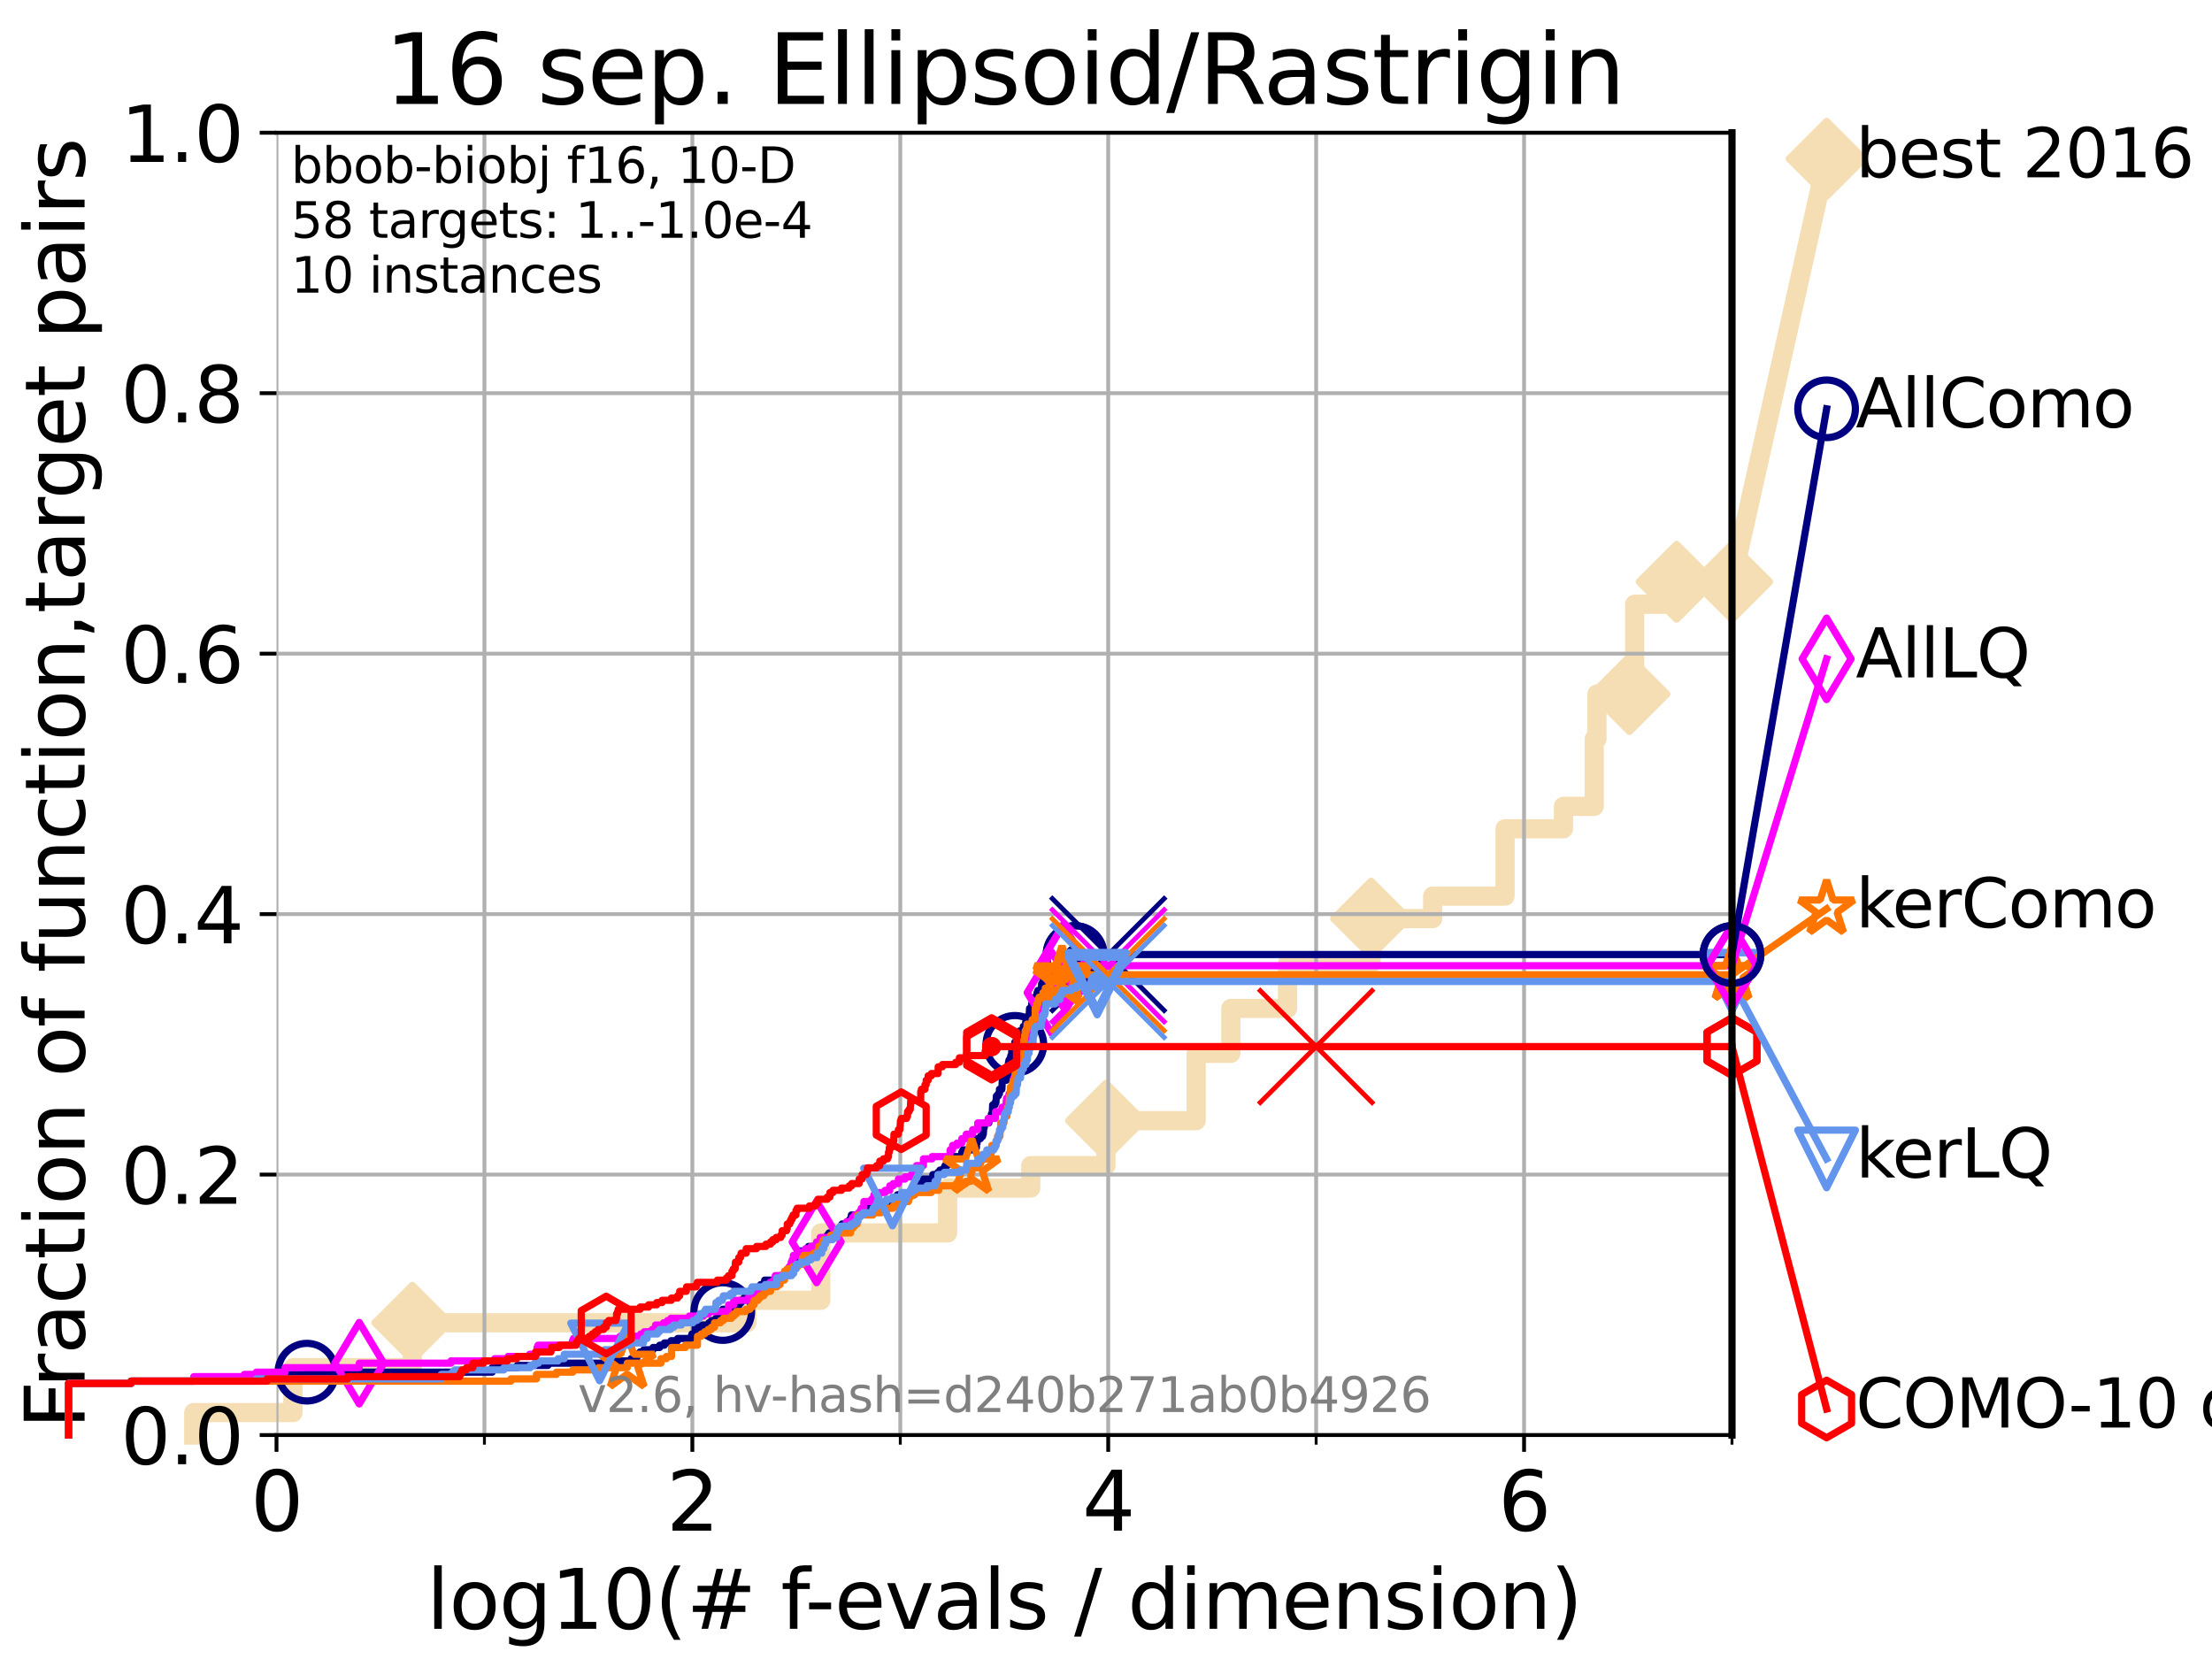 <?xml version="1.0" encoding="utf-8" standalone="no"?>
<!DOCTYPE svg PUBLIC "-//W3C//DTD SVG 1.1//EN"
  "http://www.w3.org/Graphics/SVG/1.1/DTD/svg11.dtd">
<svg xmlns:xlink="http://www.w3.org/1999/xlink" width="460.8pt" height="345.6pt" viewBox="0 0 460.8 345.6" xmlns="http://www.w3.org/2000/svg" version="1.1">
 <defs>
  <style type="text/css">*{stroke-linejoin: round; stroke-linecap: butt}</style>
 </defs>
 <g id="figure_1">
  <g id="patch_1">
   <path d="M 0 345.6 
L 460.8 345.6 
L 460.8 0 
L 0 0 
z
" style="fill: #ffffff"/>
  </g>
  <g id="axes_1">
   <g id="patch_2">
    <path d="M 57.6 298.944 
L 360.806 298.944 
L 360.806 27.648 
L 57.6 27.648 
z
" style="fill: #ffffff"/>
   </g>
   <g id="line2d_1">
    <path d="M 40.363 298.944 
L 40.363 294.266 
L 61.03 294.266 
L 61.03 284.911 
L 85.894 284.911 
L 85.894 275.556 
L 155.588 275.556 
L 155.588 270.879 
L 170.983 270.879 
L 170.983 256.846 
L 197.404 256.846 
L 197.404 247.491 
L 214.732 247.491 
L 214.732 242.814 
L 230.385 242.814 
L 230.385 233.459 
L 249.182 233.459 
L 249.182 219.426 
L 256.409 219.426 
L 256.409 210.071 
L 268.215 210.071 
L 268.215 200.716 
L 285.624 200.716 
L 285.624 191.361 
L 298.455 191.361 
L 298.455 186.684 
L 313.528 186.684 
L 313.528 172.651 
L 325.698 172.651 
L 325.698 167.974 
L 332.101 167.974 
L 332.101 153.941 
L 332.679 153.941 
L 332.679 144.586 
L 339.452 144.586 
L 339.452 139.908 
L 340.528 139.908 
L 340.528 125.876 
L 349.261 125.876 
L 349.261 121.198 
L 360.806 121.198 
" style="fill: none; stroke: #f5deb3; stroke-width: 4; stroke-linecap: square"/>
   </g>
   <g id="line2d_2">
    <defs>
     <path id="mf14cba31a7" d="M -0 7.778 
L 7.778 0 
L 0 -7.778 
L -7.778 -0 
z
" style="stroke: #f5deb3; stroke-width: 1.5; stroke-linejoin: miter"/>
    </defs>
    <g>
     <use xlink:href="#mf14cba31a7" x="85.894" y="275.556" style="fill: #f5deb3; stroke: #f5deb3; stroke-width: 1.5; stroke-linejoin: miter"/>
     <use xlink:href="#mf14cba31a7" x="230.385" y="233.459" style="fill: #f5deb3; stroke: #f5deb3; stroke-width: 1.5; stroke-linejoin: miter"/>
     <use xlink:href="#mf14cba31a7" x="285.624" y="191.361" style="fill: #f5deb3; stroke: #f5deb3; stroke-width: 1.5; stroke-linejoin: miter"/>
     <use xlink:href="#mf14cba31a7" x="339.452" y="144.586" style="fill: #f5deb3; stroke: #f5deb3; stroke-width: 1.5; stroke-linejoin: miter"/>
     <use xlink:href="#mf14cba31a7" x="349.261" y="121.198" style="fill: #f5deb3; stroke: #f5deb3; stroke-width: 1.5; stroke-linejoin: miter"/>
     <use xlink:href="#mf14cba31a7" x="360.806" y="121.198" style="fill: #f5deb3; stroke: #f5deb3; stroke-width: 1.5; stroke-linejoin: miter"/>
    </g>
   </g>
   <g id="line2d_3">
    <path style="fill: none; stroke: #f5deb3; stroke-width: 4; stroke-linecap: square"/>
    <g/>
   </g>
   <g id="line2d_4">
    <path d="M 360.806 121.198 
L 380.515 33.074 
" style="fill: none; stroke: #f5deb3; stroke-width: 4; stroke-linecap: square"/>
    <g>
     <use xlink:href="#mf14cba31a7" x="360.806" y="121.198" style="fill: #f5deb3; stroke: #f5deb3; stroke-width: 1.5; stroke-linejoin: miter"/>
     <use xlink:href="#mf14cba31a7" x="380.515" y="33.074" style="fill: #f5deb3; stroke: #f5deb3; stroke-width: 1.5; stroke-linejoin: miter"/>
    </g>
   </g>
   <g id="matplotlib.axis_1">
    <g id="xtick_1">
     <g id="line2d_5">
      <path d="M 57.6 298.944 
L 57.6 27.648 
" clip-path="url(#p769e23ab63)" style="fill: none; stroke: #b0b0b0; stroke-width: 0.8; stroke-linecap: square"/>
     </g>
     <g id="line2d_6">
      <defs>
       <path id="m6134716c76" d="M 0 0 
L 0 3.5 
" style="stroke: #000000; stroke-width: 0.8"/>
      </defs>
      <g>
       <use xlink:href="#m6134716c76" x="57.6" y="298.944" style="stroke: #000000; stroke-width: 0.8"/>
      </g>
     </g>
     <g id="text_1">
      <!-- 0 -->
      <g transform="translate(52.192 318.861) scale(0.17 -0.17)">
       <defs>
        <path id="DejaVuSans-30" d="M 2034 4250 
Q 1547 4250 1301 3770 
Q 1056 3291 1056 2328 
Q 1056 1369 1301 889 
Q 1547 409 2034 409 
Q 2525 409 2770 889 
Q 3016 1369 3016 2328 
Q 3016 3291 2770 3770 
Q 2525 4250 2034 4250 
z
M 2034 4750 
Q 2819 4750 3233 4129 
Q 3647 3509 3647 2328 
Q 3647 1150 3233 529 
Q 2819 -91 2034 -91 
Q 1250 -91 836 529 
Q 422 1150 422 2328 
Q 422 3509 836 4129 
Q 1250 4750 2034 4750 
z
" transform="scale(0.016)"/>
       </defs>
       <use xlink:href="#DejaVuSans-30"/>
      </g>
     </g>
    </g>
    <g id="xtick_2">
     <g id="line2d_7">
      <path d="M 144.23 298.944 
L 144.23 27.648 
" clip-path="url(#p769e23ab63)" style="fill: none; stroke: #b0b0b0; stroke-width: 0.8; stroke-linecap: square"/>
     </g>
     <g id="line2d_8">
      <g>
       <use xlink:href="#m6134716c76" x="144.23" y="298.944" style="stroke: #000000; stroke-width: 0.8"/>
      </g>
     </g>
     <g id="text_2">
      <!-- 2 -->
      <g transform="translate(138.822 318.861) scale(0.17 -0.17)">
       <defs>
        <path id="DejaVuSans-32" d="M 1228 531 
L 3431 531 
L 3431 0 
L 469 0 
L 469 531 
Q 828 903 1448 1529 
Q 2069 2156 2228 2338 
Q 2531 2678 2651 2914 
Q 2772 3150 2772 3378 
Q 2772 3750 2511 3984 
Q 2250 4219 1831 4219 
Q 1534 4219 1204 4116 
Q 875 4013 500 3803 
L 500 4441 
Q 881 4594 1212 4672 
Q 1544 4750 1819 4750 
Q 2544 4750 2975 4387 
Q 3406 4025 3406 3419 
Q 3406 3131 3298 2873 
Q 3191 2616 2906 2266 
Q 2828 2175 2409 1742 
Q 1991 1309 1228 531 
z
" transform="scale(0.016)"/>
       </defs>
       <use xlink:href="#DejaVuSans-32"/>
      </g>
     </g>
    </g>
    <g id="xtick_3">
     <g id="line2d_9">
      <path d="M 230.861 298.944 
L 230.861 27.648 
" clip-path="url(#p769e23ab63)" style="fill: none; stroke: #b0b0b0; stroke-width: 0.8; stroke-linecap: square"/>
     </g>
     <g id="line2d_10">
      <g>
       <use xlink:href="#m6134716c76" x="230.861" y="298.944" style="stroke: #000000; stroke-width: 0.8"/>
      </g>
     </g>
     <g id="text_3">
      <!-- 4 -->
      <g transform="translate(225.453 318.861) scale(0.17 -0.17)">
       <defs>
        <path id="DejaVuSans-34" d="M 2419 4116 
L 825 1625 
L 2419 1625 
L 2419 4116 
z
M 2253 4666 
L 3047 4666 
L 3047 1625 
L 3713 1625 
L 3713 1100 
L 3047 1100 
L 3047 0 
L 2419 0 
L 2419 1100 
L 313 1100 
L 313 1709 
L 2253 4666 
z
" transform="scale(0.016)"/>
       </defs>
       <use xlink:href="#DejaVuSans-34"/>
      </g>
     </g>
    </g>
    <g id="xtick_4">
     <g id="line2d_11">
      <path d="M 317.491 298.944 
L 317.491 27.648 
" clip-path="url(#p769e23ab63)" style="fill: none; stroke: #b0b0b0; stroke-width: 0.8; stroke-linecap: square"/>
     </g>
     <g id="line2d_12">
      <g>
       <use xlink:href="#m6134716c76" x="317.491" y="298.944" style="stroke: #000000; stroke-width: 0.8"/>
      </g>
     </g>
     <g id="text_4">
      <!-- 6 -->
      <g transform="translate(312.083 318.861) scale(0.17 -0.17)">
       <defs>
        <path id="DejaVuSans-36" d="M 2113 2584 
Q 1688 2584 1439 2293 
Q 1191 2003 1191 1497 
Q 1191 994 1439 701 
Q 1688 409 2113 409 
Q 2538 409 2786 701 
Q 3034 994 3034 1497 
Q 3034 2003 2786 2293 
Q 2538 2584 2113 2584 
z
M 3366 4563 
L 3366 3988 
Q 3128 4100 2886 4159 
Q 2644 4219 2406 4219 
Q 1781 4219 1451 3797 
Q 1122 3375 1075 2522 
Q 1259 2794 1537 2939 
Q 1816 3084 2150 3084 
Q 2853 3084 3261 2657 
Q 3669 2231 3669 1497 
Q 3669 778 3244 343 
Q 2819 -91 2113 -91 
Q 1303 -91 875 529 
Q 447 1150 447 2328 
Q 447 3434 972 4092 
Q 1497 4750 2381 4750 
Q 2619 4750 2861 4703 
Q 3103 4656 3366 4563 
z
" transform="scale(0.016)"/>
       </defs>
       <use xlink:href="#DejaVuSans-36"/>
      </g>
     </g>
    </g>
    <g id="xtick_5">
     <g id="line2d_13">
      <path d="M 100.915 298.944 
L 100.915 27.648 
" clip-path="url(#p769e23ab63)" style="fill: none; stroke: #b0b0b0; stroke-width: 0.8; stroke-linecap: square"/>
     </g>
     <g id="line2d_14">
      <defs>
       <path id="mdea05b6f77" d="M 0 0 
L 0 2 
" style="stroke: #000000; stroke-width: 0.6"/>
      </defs>
      <g>
       <use xlink:href="#mdea05b6f77" x="100.915" y="298.944" style="stroke: #000000; stroke-width: 0.6"/>
      </g>
     </g>
    </g>
    <g id="xtick_6">
     <g id="line2d_15">
      <path d="M 187.546 298.944 
L 187.546 27.648 
" clip-path="url(#p769e23ab63)" style="fill: none; stroke: #b0b0b0; stroke-width: 0.8; stroke-linecap: square"/>
     </g>
     <g id="line2d_16">
      <g>
       <use xlink:href="#mdea05b6f77" x="187.546" y="298.944" style="stroke: #000000; stroke-width: 0.6"/>
      </g>
     </g>
    </g>
    <g id="xtick_7">
     <g id="line2d_17">
      <path d="M 274.176 298.944 
L 274.176 27.648 
" clip-path="url(#p769e23ab63)" style="fill: none; stroke: #b0b0b0; stroke-width: 0.8; stroke-linecap: square"/>
     </g>
     <g id="line2d_18">
      <g>
       <use xlink:href="#mdea05b6f77" x="274.176" y="298.944" style="stroke: #000000; stroke-width: 0.6"/>
      </g>
     </g>
    </g>
    <g id="xtick_8">
     <g id="line2d_19">
      <path d="M 360.806 298.944 
L 360.806 27.648 
" clip-path="url(#p769e23ab63)" style="fill: none; stroke: #b0b0b0; stroke-width: 0.8; stroke-linecap: square"/>
     </g>
     <g id="line2d_20">
      <g>
       <use xlink:href="#mdea05b6f77" x="360.806" y="298.944" style="stroke: #000000; stroke-width: 0.6"/>
      </g>
     </g>
    </g>
    <g id="text_5">
     <!-- log10(# f-evals / dimension) -->
     <g transform="translate(88.823 339.314) scale(0.17 -0.17)">
      <defs>
       <path id="DejaVuSans-6c" d="M 603 4863 
L 1178 4863 
L 1178 0 
L 603 0 
L 603 4863 
z
" transform="scale(0.016)"/>
       <path id="DejaVuSans-6f" d="M 1959 3097 
Q 1497 3097 1228 2736 
Q 959 2375 959 1747 
Q 959 1119 1226 758 
Q 1494 397 1959 397 
Q 2419 397 2687 759 
Q 2956 1122 2956 1747 
Q 2956 2369 2687 2733 
Q 2419 3097 1959 3097 
z
M 1959 3584 
Q 2709 3584 3137 3096 
Q 3566 2609 3566 1747 
Q 3566 888 3137 398 
Q 2709 -91 1959 -91 
Q 1206 -91 779 398 
Q 353 888 353 1747 
Q 353 2609 779 3096 
Q 1206 3584 1959 3584 
z
" transform="scale(0.016)"/>
       <path id="DejaVuSans-67" d="M 2906 1791 
Q 2906 2416 2648 2759 
Q 2391 3103 1925 3103 
Q 1463 3103 1205 2759 
Q 947 2416 947 1791 
Q 947 1169 1205 825 
Q 1463 481 1925 481 
Q 2391 481 2648 825 
Q 2906 1169 2906 1791 
z
M 3481 434 
Q 3481 -459 3084 -895 
Q 2688 -1331 1869 -1331 
Q 1566 -1331 1297 -1286 
Q 1028 -1241 775 -1147 
L 775 -588 
Q 1028 -725 1275 -790 
Q 1522 -856 1778 -856 
Q 2344 -856 2625 -561 
Q 2906 -266 2906 331 
L 2906 616 
Q 2728 306 2450 153 
Q 2172 0 1784 0 
Q 1141 0 747 490 
Q 353 981 353 1791 
Q 353 2603 747 3093 
Q 1141 3584 1784 3584 
Q 2172 3584 2450 3431 
Q 2728 3278 2906 2969 
L 2906 3500 
L 3481 3500 
L 3481 434 
z
" transform="scale(0.016)"/>
       <path id="DejaVuSans-31" d="M 794 531 
L 1825 531 
L 1825 4091 
L 703 3866 
L 703 4441 
L 1819 4666 
L 2450 4666 
L 2450 531 
L 3481 531 
L 3481 0 
L 794 0 
L 794 531 
z
" transform="scale(0.016)"/>
       <path id="DejaVuSans-28" d="M 1984 4856 
Q 1566 4138 1362 3434 
Q 1159 2731 1159 2009 
Q 1159 1288 1364 580 
Q 1569 -128 1984 -844 
L 1484 -844 
Q 1016 -109 783 600 
Q 550 1309 550 2009 
Q 550 2706 781 3412 
Q 1013 4119 1484 4856 
L 1984 4856 
z
" transform="scale(0.016)"/>
       <path id="DejaVuSans-23" d="M 3272 2816 
L 2363 2816 
L 2100 1772 
L 3016 1772 
L 3272 2816 
z
M 2803 4594 
L 2478 3297 
L 3391 3297 
L 3719 4594 
L 4219 4594 
L 3897 3297 
L 4872 3297 
L 4872 2816 
L 3775 2816 
L 3519 1772 
L 4513 1772 
L 4513 1294 
L 3397 1294 
L 3072 0 
L 2572 0 
L 2894 1294 
L 1978 1294 
L 1656 0 
L 1153 0 
L 1478 1294 
L 494 1294 
L 494 1772 
L 1594 1772 
L 1856 2816 
L 850 2816 
L 850 3297 
L 1978 3297 
L 2297 4594 
L 2803 4594 
z
" transform="scale(0.016)"/>
       <path id="DejaVuSans-20" transform="scale(0.016)"/>
       <path id="DejaVuSans-66" d="M 2375 4863 
L 2375 4384 
L 1825 4384 
Q 1516 4384 1395 4259 
Q 1275 4134 1275 3809 
L 1275 3500 
L 2222 3500 
L 2222 3053 
L 1275 3053 
L 1275 0 
L 697 0 
L 697 3053 
L 147 3053 
L 147 3500 
L 697 3500 
L 697 3744 
Q 697 4328 969 4595 
Q 1241 4863 1831 4863 
L 2375 4863 
z
" transform="scale(0.016)"/>
       <path id="DejaVuSans-2d" d="M 313 2009 
L 1997 2009 
L 1997 1497 
L 313 1497 
L 313 2009 
z
" transform="scale(0.016)"/>
       <path id="DejaVuSans-65" d="M 3597 1894 
L 3597 1613 
L 953 1613 
Q 991 1019 1311 708 
Q 1631 397 2203 397 
Q 2534 397 2845 478 
Q 3156 559 3463 722 
L 3463 178 
Q 3153 47 2828 -22 
Q 2503 -91 2169 -91 
Q 1331 -91 842 396 
Q 353 884 353 1716 
Q 353 2575 817 3079 
Q 1281 3584 2069 3584 
Q 2775 3584 3186 3129 
Q 3597 2675 3597 1894 
z
M 3022 2063 
Q 3016 2534 2758 2815 
Q 2500 3097 2075 3097 
Q 1594 3097 1305 2825 
Q 1016 2553 972 2059 
L 3022 2063 
z
" transform="scale(0.016)"/>
       <path id="DejaVuSans-76" d="M 191 3500 
L 800 3500 
L 1894 563 
L 2988 3500 
L 3597 3500 
L 2284 0 
L 1503 0 
L 191 3500 
z
" transform="scale(0.016)"/>
       <path id="DejaVuSans-61" d="M 2194 1759 
Q 1497 1759 1228 1600 
Q 959 1441 959 1056 
Q 959 750 1161 570 
Q 1363 391 1709 391 
Q 2188 391 2477 730 
Q 2766 1069 2766 1631 
L 2766 1759 
L 2194 1759 
z
M 3341 1997 
L 3341 0 
L 2766 0 
L 2766 531 
Q 2569 213 2275 61 
Q 1981 -91 1556 -91 
Q 1019 -91 701 211 
Q 384 513 384 1019 
Q 384 1609 779 1909 
Q 1175 2209 1959 2209 
L 2766 2209 
L 2766 2266 
Q 2766 2663 2505 2880 
Q 2244 3097 1772 3097 
Q 1472 3097 1187 3025 
Q 903 2953 641 2809 
L 641 3341 
Q 956 3463 1253 3523 
Q 1550 3584 1831 3584 
Q 2591 3584 2966 3190 
Q 3341 2797 3341 1997 
z
" transform="scale(0.016)"/>
       <path id="DejaVuSans-73" d="M 2834 3397 
L 2834 2853 
Q 2591 2978 2328 3040 
Q 2066 3103 1784 3103 
Q 1356 3103 1142 2972 
Q 928 2841 928 2578 
Q 928 2378 1081 2264 
Q 1234 2150 1697 2047 
L 1894 2003 
Q 2506 1872 2764 1633 
Q 3022 1394 3022 966 
Q 3022 478 2636 193 
Q 2250 -91 1575 -91 
Q 1294 -91 989 -36 
Q 684 19 347 128 
L 347 722 
Q 666 556 975 473 
Q 1284 391 1588 391 
Q 1994 391 2212 530 
Q 2431 669 2431 922 
Q 2431 1156 2273 1281 
Q 2116 1406 1581 1522 
L 1381 1569 
Q 847 1681 609 1914 
Q 372 2147 372 2553 
Q 372 3047 722 3315 
Q 1072 3584 1716 3584 
Q 2034 3584 2315 3537 
Q 2597 3491 2834 3397 
z
" transform="scale(0.016)"/>
       <path id="DejaVuSans-2f" d="M 1625 4666 
L 2156 4666 
L 531 -594 
L 0 -594 
L 1625 4666 
z
" transform="scale(0.016)"/>
       <path id="DejaVuSans-64" d="M 2906 2969 
L 2906 4863 
L 3481 4863 
L 3481 0 
L 2906 0 
L 2906 525 
Q 2725 213 2448 61 
Q 2172 -91 1784 -91 
Q 1150 -91 751 415 
Q 353 922 353 1747 
Q 353 2572 751 3078 
Q 1150 3584 1784 3584 
Q 2172 3584 2448 3432 
Q 2725 3281 2906 2969 
z
M 947 1747 
Q 947 1113 1208 752 
Q 1469 391 1925 391 
Q 2381 391 2643 752 
Q 2906 1113 2906 1747 
Q 2906 2381 2643 2742 
Q 2381 3103 1925 3103 
Q 1469 3103 1208 2742 
Q 947 2381 947 1747 
z
" transform="scale(0.016)"/>
       <path id="DejaVuSans-69" d="M 603 3500 
L 1178 3500 
L 1178 0 
L 603 0 
L 603 3500 
z
M 603 4863 
L 1178 4863 
L 1178 4134 
L 603 4134 
L 603 4863 
z
" transform="scale(0.016)"/>
       <path id="DejaVuSans-6d" d="M 3328 2828 
Q 3544 3216 3844 3400 
Q 4144 3584 4550 3584 
Q 5097 3584 5394 3201 
Q 5691 2819 5691 2113 
L 5691 0 
L 5113 0 
L 5113 2094 
Q 5113 2597 4934 2840 
Q 4756 3084 4391 3084 
Q 3944 3084 3684 2787 
Q 3425 2491 3425 1978 
L 3425 0 
L 2847 0 
L 2847 2094 
Q 2847 2600 2669 2842 
Q 2491 3084 2119 3084 
Q 1678 3084 1418 2786 
Q 1159 2488 1159 1978 
L 1159 0 
L 581 0 
L 581 3500 
L 1159 3500 
L 1159 2956 
Q 1356 3278 1631 3431 
Q 1906 3584 2284 3584 
Q 2666 3584 2933 3390 
Q 3200 3197 3328 2828 
z
" transform="scale(0.016)"/>
       <path id="DejaVuSans-6e" d="M 3513 2113 
L 3513 0 
L 2938 0 
L 2938 2094 
Q 2938 2591 2744 2837 
Q 2550 3084 2163 3084 
Q 1697 3084 1428 2787 
Q 1159 2491 1159 1978 
L 1159 0 
L 581 0 
L 581 3500 
L 1159 3500 
L 1159 2956 
Q 1366 3272 1645 3428 
Q 1925 3584 2291 3584 
Q 2894 3584 3203 3211 
Q 3513 2838 3513 2113 
z
" transform="scale(0.016)"/>
       <path id="DejaVuSans-29" d="M 513 4856 
L 1013 4856 
Q 1481 4119 1714 3412 
Q 1947 2706 1947 2009 
Q 1947 1309 1714 600 
Q 1481 -109 1013 -844 
L 513 -844 
Q 928 -128 1133 580 
Q 1338 1288 1338 2009 
Q 1338 2731 1133 3434 
Q 928 4138 513 4856 
z
" transform="scale(0.016)"/>
      </defs>
      <use xlink:href="#DejaVuSans-6c"/>
      <use xlink:href="#DejaVuSans-6f" x="27.783"/>
      <use xlink:href="#DejaVuSans-67" x="88.965"/>
      <use xlink:href="#DejaVuSans-31" x="152.441"/>
      <use xlink:href="#DejaVuSans-30" x="216.064"/>
      <use xlink:href="#DejaVuSans-28" x="279.688"/>
      <use xlink:href="#DejaVuSans-23" x="318.701"/>
      <use xlink:href="#DejaVuSans-20" x="402.49"/>
      <use xlink:href="#DejaVuSans-66" x="434.277"/>
      <use xlink:href="#DejaVuSans-2d" x="463.982"/>
      <use xlink:href="#DejaVuSans-65" x="500.066"/>
      <use xlink:href="#DejaVuSans-76" x="561.59"/>
      <use xlink:href="#DejaVuSans-61" x="620.77"/>
      <use xlink:href="#DejaVuSans-6c" x="682.049"/>
      <use xlink:href="#DejaVuSans-73" x="709.832"/>
      <use xlink:href="#DejaVuSans-20" x="761.932"/>
      <use xlink:href="#DejaVuSans-2f" x="793.719"/>
      <use xlink:href="#DejaVuSans-20" x="827.41"/>
      <use xlink:href="#DejaVuSans-64" x="859.197"/>
      <use xlink:href="#DejaVuSans-69" x="922.674"/>
      <use xlink:href="#DejaVuSans-6d" x="950.457"/>
      <use xlink:href="#DejaVuSans-65" x="1047.869"/>
      <use xlink:href="#DejaVuSans-6e" x="1109.393"/>
      <use xlink:href="#DejaVuSans-73" x="1172.771"/>
      <use xlink:href="#DejaVuSans-69" x="1224.871"/>
      <use xlink:href="#DejaVuSans-6f" x="1252.654"/>
      <use xlink:href="#DejaVuSans-6e" x="1313.836"/>
      <use xlink:href="#DejaVuSans-29" x="1377.215"/>
     </g>
    </g>
   </g>
   <g id="matplotlib.axis_2">
    <g id="ytick_1">
     <g id="line2d_21">
      <path d="M 57.6 298.944 
L 360.806 298.944 
" clip-path="url(#p769e23ab63)" style="fill: none; stroke: #b0b0b0; stroke-width: 0.8; stroke-linecap: square"/>
     </g>
     <g id="line2d_22">
      <defs>
       <path id="ma19324957b" d="M 0 0 
L -3.5 0 
" style="stroke: #000000; stroke-width: 0.8"/>
      </defs>
      <g>
       <use xlink:href="#ma19324957b" x="57.6" y="298.944" style="stroke: #000000; stroke-width: 0.8"/>
      </g>
     </g>
     <g id="text_6">
      <!-- 0.0 -->
      <g transform="translate(25.155 305.023) scale(0.16 -0.16)">
       <defs>
        <path id="DejaVuSans-2e" d="M 684 794 
L 1344 794 
L 1344 0 
L 684 0 
L 684 794 
z
" transform="scale(0.016)"/>
       </defs>
       <use xlink:href="#DejaVuSans-30"/>
       <use xlink:href="#DejaVuSans-2e" x="63.623"/>
       <use xlink:href="#DejaVuSans-30" x="95.41"/>
      </g>
     </g>
    </g>
    <g id="ytick_2">
     <g id="line2d_23">
      <path d="M 57.6 244.685 
L 360.806 244.685 
" clip-path="url(#p769e23ab63)" style="fill: none; stroke: #b0b0b0; stroke-width: 0.8; stroke-linecap: square"/>
     </g>
     <g id="line2d_24">
      <g>
       <use xlink:href="#ma19324957b" x="57.6" y="244.685" style="stroke: #000000; stroke-width: 0.8"/>
      </g>
     </g>
     <g id="text_7">
      <!-- 0.2 -->
      <g transform="translate(25.155 250.764) scale(0.16 -0.16)">
       <use xlink:href="#DejaVuSans-30"/>
       <use xlink:href="#DejaVuSans-2e" x="63.623"/>
       <use xlink:href="#DejaVuSans-32" x="95.41"/>
      </g>
     </g>
    </g>
    <g id="ytick_3">
     <g id="line2d_25">
      <path d="M 57.6 190.426 
L 360.806 190.426 
" clip-path="url(#p769e23ab63)" style="fill: none; stroke: #b0b0b0; stroke-width: 0.8; stroke-linecap: square"/>
     </g>
     <g id="line2d_26">
      <g>
       <use xlink:href="#ma19324957b" x="57.6" y="190.426" style="stroke: #000000; stroke-width: 0.8"/>
      </g>
     </g>
     <g id="text_8">
      <!-- 0.4 -->
      <g transform="translate(25.155 196.504) scale(0.16 -0.16)">
       <use xlink:href="#DejaVuSans-30"/>
       <use xlink:href="#DejaVuSans-2e" x="63.623"/>
       <use xlink:href="#DejaVuSans-34" x="95.41"/>
      </g>
     </g>
    </g>
    <g id="ytick_4">
     <g id="line2d_27">
      <path d="M 57.6 136.166 
L 360.806 136.166 
" clip-path="url(#p769e23ab63)" style="fill: none; stroke: #b0b0b0; stroke-width: 0.8; stroke-linecap: square"/>
     </g>
     <g id="line2d_28">
      <g>
       <use xlink:href="#ma19324957b" x="57.6" y="136.166" style="stroke: #000000; stroke-width: 0.8"/>
      </g>
     </g>
     <g id="text_9">
      <!-- 0.6 -->
      <g transform="translate(25.155 142.245) scale(0.16 -0.16)">
       <use xlink:href="#DejaVuSans-30"/>
       <use xlink:href="#DejaVuSans-2e" x="63.623"/>
       <use xlink:href="#DejaVuSans-36" x="95.41"/>
      </g>
     </g>
    </g>
    <g id="ytick_5">
     <g id="line2d_29">
      <path d="M 57.6 81.907 
L 360.806 81.907 
" clip-path="url(#p769e23ab63)" style="fill: none; stroke: #b0b0b0; stroke-width: 0.8; stroke-linecap: square"/>
     </g>
     <g id="line2d_30">
      <g>
       <use xlink:href="#ma19324957b" x="57.6" y="81.907" style="stroke: #000000; stroke-width: 0.8"/>
      </g>
     </g>
     <g id="text_10">
      <!-- 0.8 -->
      <g transform="translate(25.155 87.986) scale(0.16 -0.16)">
       <defs>
        <path id="DejaVuSans-38" d="M 2034 2216 
Q 1584 2216 1326 1975 
Q 1069 1734 1069 1313 
Q 1069 891 1326 650 
Q 1584 409 2034 409 
Q 2484 409 2743 651 
Q 3003 894 3003 1313 
Q 3003 1734 2745 1975 
Q 2488 2216 2034 2216 
z
M 1403 2484 
Q 997 2584 770 2862 
Q 544 3141 544 3541 
Q 544 4100 942 4425 
Q 1341 4750 2034 4750 
Q 2731 4750 3128 4425 
Q 3525 4100 3525 3541 
Q 3525 3141 3298 2862 
Q 3072 2584 2669 2484 
Q 3125 2378 3379 2068 
Q 3634 1759 3634 1313 
Q 3634 634 3220 271 
Q 2806 -91 2034 -91 
Q 1263 -91 848 271 
Q 434 634 434 1313 
Q 434 1759 690 2068 
Q 947 2378 1403 2484 
z
M 1172 3481 
Q 1172 3119 1398 2916 
Q 1625 2713 2034 2713 
Q 2441 2713 2670 2916 
Q 2900 3119 2900 3481 
Q 2900 3844 2670 4047 
Q 2441 4250 2034 4250 
Q 1625 4250 1398 4047 
Q 1172 3844 1172 3481 
z
" transform="scale(0.016)"/>
       </defs>
       <use xlink:href="#DejaVuSans-30"/>
       <use xlink:href="#DejaVuSans-2e" x="63.623"/>
       <use xlink:href="#DejaVuSans-38" x="95.41"/>
      </g>
     </g>
    </g>
    <g id="ytick_6">
     <g id="line2d_31">
      <path d="M 57.6 27.648 
L 360.806 27.648 
" clip-path="url(#p769e23ab63)" style="fill: none; stroke: #b0b0b0; stroke-width: 0.8; stroke-linecap: square"/>
     </g>
     <g id="line2d_32">
      <g>
       <use xlink:href="#ma19324957b" x="57.6" y="27.648" style="stroke: #000000; stroke-width: 0.8"/>
      </g>
     </g>
     <g id="text_11">
      <!-- 1.0 -->
      <g transform="translate(25.155 33.727) scale(0.16 -0.16)">
       <use xlink:href="#DejaVuSans-31"/>
       <use xlink:href="#DejaVuSans-2e" x="63.623"/>
       <use xlink:href="#DejaVuSans-30" x="95.41"/>
      </g>
     </g>
    </g>
    <g id="text_12">
     <!-- Fraction of function,target pairs -->
     <g transform="translate(17.62 297.681) rotate(-90) scale(0.17 -0.17)">
      <defs>
       <path id="DejaVuSans-46" d="M 628 4666 
L 3309 4666 
L 3309 4134 
L 1259 4134 
L 1259 2759 
L 3109 2759 
L 3109 2228 
L 1259 2228 
L 1259 0 
L 628 0 
L 628 4666 
z
" transform="scale(0.016)"/>
       <path id="DejaVuSans-72" d="M 2631 2963 
Q 2534 3019 2420 3045 
Q 2306 3072 2169 3072 
Q 1681 3072 1420 2755 
Q 1159 2438 1159 1844 
L 1159 0 
L 581 0 
L 581 3500 
L 1159 3500 
L 1159 2956 
Q 1341 3275 1631 3429 
Q 1922 3584 2338 3584 
Q 2397 3584 2469 3576 
Q 2541 3569 2628 3553 
L 2631 2963 
z
" transform="scale(0.016)"/>
       <path id="DejaVuSans-63" d="M 3122 3366 
L 3122 2828 
Q 2878 2963 2633 3030 
Q 2388 3097 2138 3097 
Q 1578 3097 1268 2742 
Q 959 2388 959 1747 
Q 959 1106 1268 751 
Q 1578 397 2138 397 
Q 2388 397 2633 464 
Q 2878 531 3122 666 
L 3122 134 
Q 2881 22 2623 -34 
Q 2366 -91 2075 -91 
Q 1284 -91 818 406 
Q 353 903 353 1747 
Q 353 2603 823 3093 
Q 1294 3584 2113 3584 
Q 2378 3584 2631 3529 
Q 2884 3475 3122 3366 
z
" transform="scale(0.016)"/>
       <path id="DejaVuSans-74" d="M 1172 4494 
L 1172 3500 
L 2356 3500 
L 2356 3053 
L 1172 3053 
L 1172 1153 
Q 1172 725 1289 603 
Q 1406 481 1766 481 
L 2356 481 
L 2356 0 
L 1766 0 
Q 1100 0 847 248 
Q 594 497 594 1153 
L 594 3053 
L 172 3053 
L 172 3500 
L 594 3500 
L 594 4494 
L 1172 4494 
z
" transform="scale(0.016)"/>
       <path id="DejaVuSans-75" d="M 544 1381 
L 544 3500 
L 1119 3500 
L 1119 1403 
Q 1119 906 1312 657 
Q 1506 409 1894 409 
Q 2359 409 2629 706 
Q 2900 1003 2900 1516 
L 2900 3500 
L 3475 3500 
L 3475 0 
L 2900 0 
L 2900 538 
Q 2691 219 2414 64 
Q 2138 -91 1772 -91 
Q 1169 -91 856 284 
Q 544 659 544 1381 
z
M 1991 3584 
L 1991 3584 
z
" transform="scale(0.016)"/>
       <path id="DejaVuSans-2c" d="M 750 794 
L 1409 794 
L 1409 256 
L 897 -744 
L 494 -744 
L 750 256 
L 750 794 
z
" transform="scale(0.016)"/>
       <path id="DejaVuSans-70" d="M 1159 525 
L 1159 -1331 
L 581 -1331 
L 581 3500 
L 1159 3500 
L 1159 2969 
Q 1341 3281 1617 3432 
Q 1894 3584 2278 3584 
Q 2916 3584 3314 3078 
Q 3713 2572 3713 1747 
Q 3713 922 3314 415 
Q 2916 -91 2278 -91 
Q 1894 -91 1617 61 
Q 1341 213 1159 525 
z
M 3116 1747 
Q 3116 2381 2855 2742 
Q 2594 3103 2138 3103 
Q 1681 3103 1420 2742 
Q 1159 2381 1159 1747 
Q 1159 1113 1420 752 
Q 1681 391 2138 391 
Q 2594 391 2855 752 
Q 3116 1113 3116 1747 
z
" transform="scale(0.016)"/>
      </defs>
      <use xlink:href="#DejaVuSans-46"/>
      <use xlink:href="#DejaVuSans-72" x="50.27"/>
      <use xlink:href="#DejaVuSans-61" x="91.383"/>
      <use xlink:href="#DejaVuSans-63" x="152.662"/>
      <use xlink:href="#DejaVuSans-74" x="207.643"/>
      <use xlink:href="#DejaVuSans-69" x="246.852"/>
      <use xlink:href="#DejaVuSans-6f" x="274.635"/>
      <use xlink:href="#DejaVuSans-6e" x="335.816"/>
      <use xlink:href="#DejaVuSans-20" x="399.195"/>
      <use xlink:href="#DejaVuSans-6f" x="430.982"/>
      <use xlink:href="#DejaVuSans-66" x="492.164"/>
      <use xlink:href="#DejaVuSans-20" x="527.369"/>
      <use xlink:href="#DejaVuSans-66" x="559.156"/>
      <use xlink:href="#DejaVuSans-75" x="594.361"/>
      <use xlink:href="#DejaVuSans-6e" x="657.74"/>
      <use xlink:href="#DejaVuSans-63" x="721.119"/>
      <use xlink:href="#DejaVuSans-74" x="776.1"/>
      <use xlink:href="#DejaVuSans-69" x="815.309"/>
      <use xlink:href="#DejaVuSans-6f" x="843.092"/>
      <use xlink:href="#DejaVuSans-6e" x="904.273"/>
      <use xlink:href="#DejaVuSans-2c" x="967.652"/>
      <use xlink:href="#DejaVuSans-74" x="999.439"/>
      <use xlink:href="#DejaVuSans-61" x="1038.648"/>
      <use xlink:href="#DejaVuSans-72" x="1099.928"/>
      <use xlink:href="#DejaVuSans-67" x="1139.291"/>
      <use xlink:href="#DejaVuSans-65" x="1202.768"/>
      <use xlink:href="#DejaVuSans-74" x="1264.291"/>
      <use xlink:href="#DejaVuSans-20" x="1303.5"/>
      <use xlink:href="#DejaVuSans-70" x="1335.287"/>
      <use xlink:href="#DejaVuSans-61" x="1398.764"/>
      <use xlink:href="#DejaVuSans-69" x="1460.043"/>
      <use xlink:href="#DejaVuSans-72" x="1487.826"/>
      <use xlink:href="#DejaVuSans-73" x="1528.939"/>
     </g>
    </g>
   </g>
   <g id="line2d_33">
    <defs>
     <path id="maf655e1b8e" d="M 0 1.5 
C 0.398 1.5 0.779 1.342 1.061 1.061 
C 1.342 0.779 1.5 0.398 1.5 0 
C 1.5 -0.398 1.342 -0.779 1.061 -1.061 
C 0.779 -1.342 0.398 -1.5 0 -1.5 
C -0.398 -1.5 -0.779 -1.342 -1.061 -1.061 
C -1.342 -0.779 -1.5 -0.398 -1.5 0 
C -1.5 0.398 -1.342 0.779 -1.061 1.061 
C -0.779 1.342 -0.398 1.5 0 1.5 
z
" style="stroke: #f5deb3"/>
    </defs>
    <g>
     <use xlink:href="#maf655e1b8e" x="349.261" y="121.198" style="fill: #f5deb3; stroke: #f5deb3"/>
     <use xlink:href="#maf655e1b8e" x="349.261" y="121.198" style="fill: #f5deb3; stroke: #f5deb3"/>
    </g>
   </g>
   <g id="line2d_34">
    <defs>
     <path id="m597bd82ef0" d="M 0 1.5 
C 0.398 1.5 0.779 1.342 1.061 1.061 
C 1.342 0.779 1.5 0.398 1.5 0 
C 1.5 -0.398 1.342 -0.779 1.061 -1.061 
C 0.779 -1.342 0.398 -1.5 0 -1.5 
C -0.398 -1.5 -0.779 -1.342 -1.061 -1.061 
C -1.342 -0.779 -1.5 -0.398 -1.5 0 
C -1.5 0.398 -1.342 0.779 -1.061 1.061 
C -0.779 1.342 -0.398 1.5 0 1.5 
z
" style="stroke: #000080"/>
    </defs>
    <g>
     <use xlink:href="#m597bd82ef0" x="223.953" y="198.845" style="fill: #000080; stroke: #000080"/>
     <use xlink:href="#m597bd82ef0" x="223.953" y="198.845" style="fill: #000080; stroke: #000080"/>
    </g>
   </g>
   <g id="line2d_35">
    <path d="M 14.285 298.944 
L 14.285 288.186 
L 27.324 288.186 
L 27.324 287.718 
L 40.363 287.718 
L 40.363 287.25 
L 55.618 287.25 
L 55.618 286.782 
L 59.393 286.782 
L 59.393 286.315 
L 63.93 286.315 
L 63.93 285.847 
L 102.536 285.847 
L 102.536 284.911 
L 107.775 284.911 
L 107.775 284.444 
L 114.142 284.444 
L 114.142 283.976 
L 125.88 283.976 
L 125.88 283.508 
L 131.453 283.508 
L 131.453 283.04 
L 132.639 283.04 
L 132.639 282.105 
L 133.323 282.105 
L 133.323 281.637 
L 134.113 281.637 
L 134.113 281.169 
L 136.04 281.169 
L 136.04 280.702 
L 137.413 280.702 
L 137.413 280.234 
L 138.387 280.234 
L 138.387 279.766 
L 139.796 279.766 
L 139.796 279.298 
L 141.173 279.298 
L 141.173 278.831 
L 143.965 278.831 
L 143.965 278.363 
L 144.136 278.363 
L 144.136 277.895 
L 144.823 277.895 
L 144.823 276.492 
L 146.329 276.492 
L 146.329 276.024 
L 147.676 276.024 
L 147.676 275.556 
L 148.216 275.556 
L 148.216 275.089 
L 149.151 275.089 
L 149.151 274.621 
L 149.623 274.621 
L 149.623 274.153 
L 149.75 274.153 
L 149.75 273.685 
L 150.344 273.685 
L 150.344 273.218 
L 150.56 273.218 
L 150.56 272.75 
L 152.883 272.75 
L 152.883 271.814 
L 154.023 271.814 
L 154.023 271.347 
L 154.41 271.347 
L 154.41 270.879 
L 154.982 270.879 
L 154.982 270.411 
L 156.334 270.411 
L 156.334 269.943 
L 157.596 269.943 
L 157.596 269.476 
L 157.853 269.476 
L 157.853 268.54 
L 157.998 268.54 
L 157.998 268.072 
L 158.463 268.072 
L 158.463 267.605 
L 159.156 267.605 
L 159.156 267.137 
L 159.3 267.137 
L 159.3 266.669 
L 161.61 266.669 
L 161.61 266.201 
L 162.57 266.201 
L 162.57 265.734 
L 163.78 265.734 
L 163.78 264.798 
L 164.07 264.798 
L 164.07 264.33 
L 165.459 264.33 
L 165.459 263.863 
L 165.725 263.863 
L 165.803 261.992 
L 166.082 261.992 
L 166.082 261.056 
L 166.501 261.056 
L 166.501 260.588 
L 168.021 260.588 
L 168.021 260.121 
L 168.426 260.121 
L 168.426 259.653 
L 170.787 259.653 
L 170.787 258.717 
L 171.96 258.717 
L 171.96 258.25 
L 172.335 258.25 
L 172.335 257.314 
L 172.703 257.314 
L 172.703 256.846 
L 175.095 256.846 
L 175.095 256.379 
L 175.413 256.379 
L 175.413 254.975 
L 176.935 254.975 
L 176.984 254.04 
L 177.266 254.04 
L 177.36 253.104 
L 179.586 253.104 
L 179.586 252.637 
L 179.885 252.637 
L 179.885 252.169 
L 180.617 252.169 
L 180.617 251.233 
L 182.975 251.233 
L 182.975 250.766 
L 185.701 250.766 
L 185.701 249.83 
L 186.87 249.83 
L 186.955 248.895 
L 190.47 248.895 
L 190.47 247.959 
L 190.594 247.959 
L 190.594 247.024 
L 191.054 247.024 
L 191.054 246.556 
L 192.302 246.556 
L 192.346 245.62 
L 194.323 245.62 
L 194.323 244.685 
L 195.378 244.685 
L 195.378 244.217 
L 195.803 244.217 
L 195.803 243.749 
L 196.625 243.749 
L 196.625 243.282 
L 196.86 243.282 
L 196.86 242.814 
L 197.343 242.814 
L 197.343 241.878 
L 197.777 241.878 
L 197.777 240.943 
L 200.368 240.943 
L 200.368 240.007 
L 200.606 240.007 
L 200.606 239.54 
L 202.942 239.54 
L 202.942 239.072 
L 203.412 239.072 
L 203.412 238.136 
L 203.553 238.136 
L 203.553 237.201 
L 204.247 237.201 
L 204.247 236.733 
L 204.685 236.733 
L 204.685 236.265 
L 204.834 236.265 
L 204.941 234.862 
L 205.048 234.862 
L 205.048 233.927 
L 206.002 233.927 
L 206.002 232.991 
L 206.475 232.991 
L 206.523 232.056 
L 206.703 232.056 
L 206.792 230.184 
L 207.262 230.184 
L 207.262 229.717 
L 207.465 229.717 
L 207.569 228.313 
L 207.953 228.313 
L 207.953 227.846 
L 208.204 227.846 
L 208.204 226.91 
L 208.714 226.91 
L 208.794 225.039 
L 209.657 225.039 
L 209.657 224.104 
L 209.86 224.104 
L 209.86 223.168 
L 210.008 223.168 
L 210.086 221.297 
L 210.186 221.297 
L 210.186 220.829 
L 210.457 220.829 
L 210.457 220.362 
L 210.579 220.362 
L 210.579 219.894 
L 210.749 219.894 
L 210.773 218.491 
L 211.389 218.491 
L 211.412 217.087 
L 212.117 217.087 
L 212.187 215.684 
L 212.232 215.684 
L 212.232 215.216 
L 212.431 215.216 
L 212.431 214.749 
L 213.176 214.749 
L 213.176 213.813 
L 213.669 213.813 
L 213.669 212.878 
L 214.198 212.878 
L 214.269 211.474 
L 214.397 211.474 
L 214.477 210.071 
L 214.907 210.071 
L 214.907 209.136 
L 215.175 209.136 
L 215.175 208.668 
L 215.531 208.668 
L 215.531 207.732 
L 216.032 207.732 
L 216.032 206.797 
L 216.213 206.797 
L 216.213 206.329 
L 216.97 206.329 
L 216.985 204.926 
L 217.248 204.926 
L 217.248 203.99 
L 218.099 203.99 
L 218.099 203.055 
L 218.566 203.055 
L 218.639 202.119 
L 219.422 202.119 
L 219.422 201.652 
L 219.946 201.652 
L 219.946 201.184 
L 220.799 201.184 
L 220.799 200.716 
L 222.371 200.716 
L 222.371 199.781 
L 223.953 199.781 
L 223.953 198.845 
L 360.806 198.845 
L 360.806 198.845 
" style="fill: none; stroke: #000080; stroke-width: 1.5; stroke-linecap: square"/>
   </g>
   <g id="line2d_36">
    <defs>
     <path id="m772e97e097" d="M 0 6 
C 1.591 6 3.117 5.368 4.243 4.243 
C 5.368 3.117 6 1.591 6 0 
C 6 -1.591 5.368 -3.117 4.243 -4.243 
C 3.117 -5.368 1.591 -6 0 -6 
C -1.591 -6 -3.117 -5.368 -4.243 -4.243 
C -5.368 -3.117 -6 -1.591 -6 0 
C -6 1.591 -5.368 3.117 -4.243 4.243 
C -3.117 5.368 -1.591 6 0 6 
z
" style="stroke: #000080; stroke-width: 1.5"/>
    </defs>
    <g>
     <use xlink:href="#m772e97e097" x="63.93" y="285.847" style="fill-opacity: 0; stroke: #000080; stroke-width: 1.5"/>
     <use xlink:href="#m772e97e097" x="150.56" y="273.218" style="fill-opacity: 0; stroke: #000080; stroke-width: 1.5"/>
     <use xlink:href="#m772e97e097" x="211.412" y="217.555" style="fill-opacity: 0; stroke: #000080; stroke-width: 1.5"/>
     <use xlink:href="#m772e97e097" x="223.953" y="198.845" style="fill-opacity: 0; stroke: #000080; stroke-width: 1.5"/>
     <use xlink:href="#m772e97e097" x="223.953" y="198.845" style="fill-opacity: 0; stroke: #000080; stroke-width: 1.5"/>
     <use xlink:href="#m772e97e097" x="360.806" y="198.845" style="fill-opacity: 0; stroke: #000080; stroke-width: 1.5"/>
    </g>
   </g>
   <g id="line2d_37">
    <path style="fill: none; stroke: #000080; stroke-width: 1.5; stroke-linecap: square"/>
    <g/>
   </g>
   <g id="line2d_38">
    <path d="M 230.865 198.845 
" clip-path="url(#p769e23ab63)" style="fill: none; stroke: #000080; stroke-width: 1.5; stroke-linecap: square"/>
    <defs>
     <path id="m75cb18048c" d="M -12 12 
L 12 -12 
M -12 -12 
L 12 12 
" style="stroke: #000080"/>
    </defs>
    <g clip-path="url(#p769e23ab63)">
     <use xlink:href="#m75cb18048c" x="230.865" y="198.845" style="fill: #000080; stroke: #000080"/>
    </g>
   </g>
   <g id="line2d_39">
    <defs>
     <path id="meac5157ba9" d="M 0 1.5 
C 0.398 1.5 0.779 1.342 1.061 1.061 
C 1.342 0.779 1.5 0.398 1.5 0 
C 1.5 -0.398 1.342 -0.779 1.061 -1.061 
C 0.779 -1.342 0.398 -1.5 0 -1.5 
C -0.398 -1.5 -0.779 -1.342 -1.061 -1.061 
C -1.342 -0.779 -1.5 -0.398 -1.5 0 
C -1.5 0.398 -1.342 0.779 -1.061 1.061 
C -0.779 1.342 -0.398 1.5 0 1.5 
z
" style="stroke: #ff00ff"/>
    </defs>
    <g>
     <use xlink:href="#meac5157ba9" x="221.467" y="201.184" style="fill: #ff00ff; stroke: #ff00ff"/>
     <use xlink:href="#meac5157ba9" x="221.467" y="201.184" style="fill: #ff00ff; stroke: #ff00ff"/>
    </g>
   </g>
   <g id="line2d_40">
    <path d="M 14.285 298.944 
L 14.285 288.186 
L 27.324 288.186 
L 27.324 287.718 
L 40.363 287.718 
L 40.363 286.782 
L 50.89 286.782 
L 50.89 286.315 
L 53.402 286.315 
L 53.402 285.847 
L 59.393 285.847 
L 59.393 284.911 
L 74.837 284.911 
L 74.837 283.976 
L 93.935 283.976 
L 93.935 283.508 
L 103.047 283.508 
L 103.047 283.04 
L 105.851 283.04 
L 105.851 282.573 
L 110.336 282.573 
L 110.336 282.105 
L 111.868 282.105 
L 111.868 280.702 
L 112.077 280.702 
L 112.077 280.234 
L 119.106 280.234 
L 119.106 279.766 
L 119.248 279.766 
L 119.248 279.298 
L 119.46 279.298 
L 119.46 278.831 
L 129.167 278.831 
L 129.167 278.363 
L 133.457 278.363 
L 133.457 277.895 
L 134.209 277.895 
L 134.209 277.427 
L 135.835 277.427 
L 135.835 276.96 
L 136.556 276.96 
L 136.556 276.024 
L 138.233 276.024 
L 138.233 275.556 
L 139.068 275.556 
L 139.068 275.089 
L 139.772 275.089 
L 139.772 274.621 
L 143.599 274.621 
L 143.599 274.153 
L 146.53 274.153 
L 146.53 273.685 
L 147.597 273.685 
L 147.597 273.218 
L 151.681 273.218 
L 151.782 271.814 
L 152.859 271.814 
L 152.859 270.879 
L 155.833 270.879 
L 155.833 270.411 
L 156.025 270.411 
L 156.025 269.943 
L 157.1 269.943 
L 157.1 269.008 
L 158.161 269.008 
L 158.161 268.54 
L 158.83 268.54 
L 158.83 268.072 
L 159.51 268.072 
L 159.51 267.605 
L 160.415 267.605 
L 160.415 267.137 
L 161.11 267.137 
L 161.11 266.669 
L 161.505 266.669 
L 161.505 265.734 
L 164.201 265.734 
L 164.201 264.798 
L 164.369 264.798 
L 164.401 263.863 
L 164.828 263.863 
L 164.828 262.927 
L 165.016 262.927 
L 165.016 262.459 
L 165.27 262.459 
L 165.27 261.524 
L 167.499 261.524 
L 167.499 260.588 
L 167.813 260.588 
L 167.813 260.121 
L 168.918 260.121 
L 168.918 259.653 
L 169.924 259.653 
L 169.924 259.185 
L 170.115 259.185 
L 170.115 258.717 
L 170.869 258.717 
L 170.869 257.782 
L 174.518 257.782 
L 174.57 256.846 
L 174.731 256.846 
L 174.824 255.911 
L 175.489 255.911 
L 175.489 255.443 
L 176.344 255.443 
L 176.344 254.508 
L 177.389 254.508 
L 177.389 254.04 
L 177.633 254.04 
L 177.633 253.572 
L 178.033 253.572 
L 178.033 253.104 
L 178.83 253.104 
L 178.83 252.637 
L 179.232 252.637 
L 179.232 252.169 
L 179.427 252.169 
L 179.427 251.701 
L 179.947 251.701 
L 179.959 250.298 
L 181.551 250.298 
L 181.551 249.83 
L 182.046 249.83 
L 182.046 248.895 
L 183.166 248.895 
L 183.166 248.427 
L 184.377 248.427 
L 184.377 247.959 
L 185.351 247.959 
L 185.351 247.024 
L 186.065 247.024 
L 186.065 246.556 
L 187.148 246.556 
L 187.148 245.62 
L 188.54 245.62 
L 188.54 245.153 
L 189.835 245.153 
L 189.835 244.685 
L 190.294 244.685 
L 190.294 244.217 
L 190.523 244.217 
L 190.523 243.282 
L 190.93 243.282 
L 190.93 242.814 
L 192.366 242.814 
L 192.366 241.411 
L 194.168 241.411 
L 194.168 240.943 
L 197.859 240.943 
L 197.928 239.54 
L 198.441 239.54 
L 198.441 238.604 
L 199.363 238.604 
L 199.363 238.136 
L 200.363 238.136 
L 200.363 237.201 
L 201.285 237.201 
L 201.285 236.265 
L 202.607 236.265 
L 202.616 235.33 
L 203.652 235.33 
L 203.674 233.927 
L 205.847 233.927 
L 205.847 232.991 
L 207.342 232.991 
L 207.397 231.588 
L 208.725 231.588 
L 208.725 230.652 
L 209.544 230.652 
L 209.626 229.249 
L 209.688 229.249 
L 209.688 228.781 
L 210.131 228.781 
L 210.197 227.846 
L 210.551 227.846 
L 210.551 227.378 
L 210.876 227.378 
L 210.876 226.91 
L 211.081 226.91 
L 211.186 224.571 
L 211.44 224.571 
L 211.44 223.636 
L 211.614 223.636 
L 211.614 222.7 
L 212.599 222.7 
L 212.698 220.829 
L 212.763 220.829 
L 212.845 218.958 
L 213.199 218.958 
L 213.223 217.555 
L 213.473 217.555 
L 213.473 217.087 
L 213.707 217.087 
L 213.707 216.152 
L 214.038 216.152 
L 214.038 215.216 
L 214.241 215.216 
L 214.241 214.749 
L 214.764 214.749 
L 214.806 213.345 
L 215.275 213.345 
L 215.275 212.878 
L 215.969 212.878 
L 215.969 211.942 
L 216.203 211.942 
L 216.203 211.474 
L 216.773 211.474 
L 216.809 209.136 
L 217.471 209.136 
L 217.471 208.668 
L 217.588 208.668 
L 217.588 207.732 
L 217.931 207.732 
L 217.931 206.797 
L 219.073 206.797 
L 219.073 206.329 
L 219.812 206.329 
L 219.845 204.458 
L 220.389 204.458 
L 220.389 203.523 
L 220.781 203.523 
L 220.781 203.055 
L 221.189 203.055 
L 221.189 202.587 
L 221.305 202.587 
L 221.305 202.119 
L 221.467 202.119 
L 221.467 201.184 
L 360.806 201.184 
L 360.806 201.184 
" style="fill: none; stroke: #ff00ff; stroke-width: 1.5; stroke-linecap: square"/>
   </g>
   <g id="line2d_41">
    <defs>
     <path id="m7b43c17b46" d="M -0 8.485 
L 5.091 0 
L 0 -8.485 
L -5.091 -0 
z
" style="stroke: #ff00ff; stroke-width: 1.5; stroke-linejoin: miter"/>
    </defs>
    <g>
     <use xlink:href="#m7b43c17b46" x="74.837" y="283.976" style="fill-opacity: 0; stroke: #ff00ff; stroke-width: 1.5; stroke-linejoin: miter"/>
     <use xlink:href="#m7b43c17b46" x="170.115" y="258.717" style="fill-opacity: 0; stroke: #ff00ff; stroke-width: 1.5; stroke-linejoin: miter"/>
     <use xlink:href="#m7b43c17b46" x="219.073" y="206.797" style="fill-opacity: 0; stroke: #ff00ff; stroke-width: 1.5; stroke-linejoin: miter"/>
     <use xlink:href="#m7b43c17b46" x="221.467" y="201.184" style="fill-opacity: 0; stroke: #ff00ff; stroke-width: 1.5; stroke-linejoin: miter"/>
     <use xlink:href="#m7b43c17b46" x="221.467" y="201.184" style="fill-opacity: 0; stroke: #ff00ff; stroke-width: 1.5; stroke-linejoin: miter"/>
     <use xlink:href="#m7b43c17b46" x="360.806" y="201.184" style="fill-opacity: 0; stroke: #ff00ff; stroke-width: 1.5; stroke-linejoin: miter"/>
    </g>
   </g>
   <g id="line2d_42">
    <path style="fill: none; stroke: #ff00ff; stroke-width: 1.5; stroke-linecap: square"/>
    <g/>
   </g>
   <g id="line2d_43">
    <path d="M 230.865 201.184 
" clip-path="url(#p769e23ab63)" style="fill: none; stroke: #ff00ff; stroke-width: 1.5; stroke-linecap: square"/>
    <defs>
     <path id="mdf5d79f116" d="M -12 12 
L 12 -12 
M -12 -12 
L 12 12 
" style="stroke: #ff00ff"/>
    </defs>
    <g clip-path="url(#p769e23ab63)">
     <use xlink:href="#mdf5d79f116" x="230.865" y="201.184" style="fill: #ff00ff; stroke: #ff00ff"/>
    </g>
   </g>
   <g id="line2d_44">
    <defs>
     <path id="m18bd4cb80e" d="M 0 1.5 
C 0.398 1.5 0.779 1.342 1.061 1.061 
C 1.342 0.779 1.5 0.398 1.5 0 
C 1.5 -0.398 1.342 -0.779 1.061 -1.061 
C 0.779 -1.342 0.398 -1.5 0 -1.5 
C -0.398 -1.5 -0.779 -1.342 -1.061 -1.061 
C -1.342 -0.779 -1.5 -0.398 -1.5 0 
C -1.5 0.398 -1.342 0.779 -1.061 1.061 
C -0.779 1.342 -0.398 1.5 0 1.5 
z
" style="stroke: #ff7500"/>
    </defs>
    <g>
     <use xlink:href="#m18bd4cb80e" x="221.229" y="203.055" style="fill: #ff7500; stroke: #ff7500"/>
     <use xlink:href="#m18bd4cb80e" x="221.229" y="203.055" style="fill: #ff7500; stroke: #ff7500"/>
    </g>
   </g>
   <g id="line2d_45">
    <path d="M 14.285 298.944 
L 14.285 288.186 
L 27.324 288.186 
L 27.324 287.718 
L 106.421 287.718 
L 106.421 287.25 
L 111.762 287.25 
L 111.762 286.315 
L 115.918 286.315 
L 115.918 285.847 
L 119.319 285.847 
L 119.319 285.379 
L 124.695 285.379 
L 124.695 284.911 
L 130.657 284.911 
L 130.657 283.976 
L 137.681 283.976 
L 137.681 283.04 
L 138.819 283.04 
L 138.819 282.573 
L 139.891 282.573 
L 139.891 280.702 
L 142.784 280.702 
L 142.784 280.234 
L 145.291 280.234 
L 145.291 278.363 
L 146.058 278.363 
L 146.058 277.895 
L 146.794 277.895 
L 146.794 277.427 
L 147.503 277.427 
L 147.503 276.96 
L 148.186 276.96 
L 148.186 276.492 
L 148.845 276.492 
L 148.845 275.556 
L 150.097 275.556 
L 150.097 275.089 
L 150.694 275.089 
L 150.694 274.621 
L 152.377 274.621 
L 152.377 274.153 
L 152.907 274.153 
L 152.907 273.685 
L 153.421 273.685 
L 153.421 273.218 
L 155.35 273.218 
L 155.35 272.75 
L 156.245 272.75 
L 156.245 272.282 
L 156.677 272.282 
L 156.677 271.814 
L 157.1 271.814 
L 157.1 270.879 
L 157.917 270.879 
L 157.917 270.411 
L 158.312 270.411 
L 158.312 269.943 
L 159.08 269.943 
L 159.08 269.476 
L 159.452 269.476 
L 159.452 269.008 
L 160.526 269.008 
L 160.526 268.072 
L 161.869 268.072 
L 161.869 267.605 
L 162.507 267.605 
L 162.507 266.669 
L 163.424 266.669 
L 163.424 264.798 
L 164.011 264.798 
L 164.011 264.33 
L 165.134 264.33 
L 165.134 263.863 
L 166.193 263.863 
L 166.193 263.395 
L 167.196 263.395 
L 167.196 261.992 
L 167.439 261.992 
L 167.439 261.524 
L 169.492 261.524 
L 169.492 261.056 
L 170.337 261.056 
L 170.337 260.588 
L 170.542 260.588 
L 170.542 259.653 
L 171.146 259.653 
L 171.146 259.185 
L 171.343 259.185 
L 171.343 258.717 
L 171.538 258.717 
L 171.538 258.25 
L 173.028 258.25 
L 173.028 257.314 
L 174.073 257.314 
L 174.073 256.846 
L 177.188 256.846 
L 177.188 255.911 
L 177.614 255.911 
L 177.614 255.443 
L 178.03 255.443 
L 178.03 254.975 
L 178.571 254.975 
L 178.571 254.508 
L 178.704 254.508 
L 178.704 253.104 
L 181.866 253.104 
L 181.866 252.637 
L 183.577 252.637 
L 183.577 252.169 
L 184.669 252.169 
L 184.669 251.701 
L 186.063 251.701 
L 186.063 251.233 
L 186.766 251.233 
L 186.766 250.298 
L 189.267 250.298 
L 189.267 249.362 
L 189.714 249.362 
L 189.714 248.895 
L 190.509 248.895 
L 190.509 248.427 
L 193.985 248.427 
L 193.985 247.959 
L 195.563 247.959 
L 195.563 247.024 
L 199.189 247.024 
L 199.189 246.556 
L 201.135 246.556 
L 201.135 246.088 
L 202.228 246.088 
L 202.266 244.217 
L 202.455 244.217 
L 202.455 243.282 
L 203.931 243.282 
L 203.931 242.346 
L 204.308 242.346 
L 204.308 241.878 
L 204.478 241.878 
L 204.478 241.411 
L 205.008 241.411 
L 205.008 240.943 
L 206.304 240.943 
L 206.304 240.475 
L 206.426 240.475 
L 206.426 240.007 
L 206.577 240.007 
L 206.607 238.604 
L 207.487 238.604 
L 207.487 237.669 
L 207.8 237.669 
L 207.8 236.733 
L 208.301 236.733 
L 208.383 235.33 
L 208.465 235.33 
L 208.465 233.927 
L 209.134 233.927 
L 209.238 232.523 
L 209.754 232.523 
L 209.855 230.652 
L 210.156 230.652 
L 210.231 229.249 
L 210.28 229.249 
L 210.28 228.313 
L 210.428 228.313 
L 210.501 226.442 
L 210.96 226.442 
L 210.96 225.507 
L 211.173 225.507 
L 211.173 225.039 
L 211.407 225.039 
L 211.407 224.104 
L 211.547 224.104 
L 211.547 223.168 
L 211.799 223.168 
L 211.799 222.233 
L 212.205 222.233 
L 212.205 221.765 
L 212.515 221.765 
L 212.515 220.829 
L 212.711 220.829 
L 212.798 218.958 
L 213.077 218.958 
L 213.077 218.023 
L 213.226 218.023 
L 213.247 216.62 
L 213.436 216.62 
L 213.436 215.684 
L 213.561 215.684 
L 213.561 214.749 
L 213.808 214.749 
L 213.808 214.281 
L 213.951 214.281 
L 213.951 213.345 
L 215.019 213.345 
L 215.019 212.41 
L 215.53 212.41 
L 215.53 211.942 
L 215.642 211.942 
L 215.642 210.071 
L 215.955 210.071 
L 215.955 209.136 
L 216.21 209.136 
L 216.21 208.2 
L 216.461 208.2 
L 216.461 207.732 
L 217.262 207.732 
L 217.262 206.797 
L 217.75 206.797 
L 217.75 205.861 
L 218.706 205.861 
L 218.706 205.394 
L 218.863 205.394 
L 218.863 204.458 
L 220.047 204.458 
L 220.047 203.99 
L 221.229 203.99 
L 221.229 203.055 
L 360.806 203.055 
L 360.806 203.055 
" style="fill: none; stroke: #ff7500; stroke-width: 1.5; stroke-linecap: square"/>
   </g>
   <g id="line2d_46">
    <defs>
     <path id="mf027bab5b9" d="M 0 -6 
L -1.347 -1.854 
L -5.706 -1.854 
L -2.18 0.708 
L -3.527 4.854 
L -0 2.292 
L 3.527 4.854 
L 2.18 0.708 
L 5.706 -1.854 
L 1.347 -1.854 
z
" style="stroke: #ff7500; stroke-width: 1.5; stroke-linejoin: bevel"/>
    </defs>
    <g>
     <use xlink:href="#mf027bab5b9" x="130.657" y="283.976" style="fill-opacity: 0; stroke: #ff7500; stroke-width: 1.5; stroke-linejoin: bevel"/>
     <use xlink:href="#mf027bab5b9" x="202.455" y="243.282" style="fill-opacity: 0; stroke: #ff7500; stroke-width: 1.5; stroke-linejoin: bevel"/>
     <use xlink:href="#mf027bab5b9" x="221.229" y="203.99" style="fill-opacity: 0; stroke: #ff7500; stroke-width: 1.5; stroke-linejoin: bevel"/>
     <use xlink:href="#mf027bab5b9" x="221.229" y="203.055" style="fill-opacity: 0; stroke: #ff7500; stroke-width: 1.5; stroke-linejoin: bevel"/>
     <use xlink:href="#mf027bab5b9" x="360.806" y="203.055" style="fill-opacity: 0; stroke: #ff7500; stroke-width: 1.5; stroke-linejoin: bevel"/>
    </g>
   </g>
   <g id="line2d_47">
    <path style="fill: none; stroke: #ff7500; stroke-width: 1.5; stroke-linecap: square"/>
    <g/>
   </g>
   <g id="line2d_48">
    <path d="M 230.863 203.055 
" clip-path="url(#p769e23ab63)" style="fill: none; stroke: #ff7500; stroke-width: 1.5; stroke-linecap: square"/>
    <defs>
     <path id="m6d1837722b" d="M -12 12 
L 12 -12 
M -12 -12 
L 12 12 
" style="stroke: #ff7500"/>
    </defs>
    <g clip-path="url(#p769e23ab63)">
     <use xlink:href="#m6d1837722b" x="230.863" y="203.055" style="fill: #ff7500; stroke: #ff7500"/>
    </g>
   </g>
   <g id="line2d_49">
    <defs>
     <path id="m3dfd24eb1a" d="M 0 1.5 
C 0.398 1.5 0.779 1.342 1.061 1.061 
C 1.342 0.779 1.5 0.398 1.5 0 
C 1.5 -0.398 1.342 -0.779 1.061 -1.061 
C 0.779 -1.342 0.398 -1.5 0 -1.5 
C -0.398 -1.5 -0.779 -1.342 -1.061 -1.061 
C -1.342 -0.779 -1.5 -0.398 -1.5 0 
C -1.5 0.398 -1.342 0.779 -1.061 1.061 
C -0.779 1.342 -0.398 1.5 0 1.5 
z
" style="stroke: #6495ed"/>
    </defs>
    <g>
     <use xlink:href="#m3dfd24eb1a" x="228.571" y="204.458" style="fill: #6495ed; stroke: #6495ed"/>
     <use xlink:href="#m3dfd24eb1a" x="228.571" y="204.458" style="fill: #6495ed; stroke: #6495ed"/>
    </g>
   </g>
   <g id="line2d_50">
    <path d="M 14.285 298.944 
L 14.285 288.186 
L 27.324 288.186 
L 27.324 287.718 
L 53.402 287.718 
L 53.402 287.25 
L 91.923 287.25 
L 91.923 286.315 
L 94.206 286.315 
L 94.206 285.847 
L 94.736 285.847 
L 94.736 285.379 
L 104.962 285.379 
L 104.962 284.911 
L 110.449 284.911 
L 110.449 284.444 
L 111.335 284.444 
L 111.335 283.976 
L 112.18 283.976 
L 112.18 283.508 
L 116.253 283.508 
L 116.253 283.04 
L 117.54 283.04 
L 117.54 282.105 
L 124.907 282.105 
L 124.907 281.637 
L 125.929 281.637 
L 125.929 281.169 
L 128.615 281.169 
L 128.615 280.702 
L 129.623 280.702 
L 129.623 280.234 
L 131.191 280.234 
L 131.191 279.766 
L 134.048 279.766 
L 134.048 278.831 
L 134.808 278.831 
L 134.808 277.895 
L 136.948 277.895 
L 136.948 277.427 
L 137.386 277.427 
L 137.386 276.96 
L 139.653 276.96 
L 139.653 276.492 
L 140.359 276.492 
L 140.359 276.024 
L 141.953 276.024 
L 141.953 275.556 
L 144.362 275.556 
L 144.362 275.089 
L 145.166 275.089 
L 145.166 274.621 
L 145.748 274.621 
L 145.782 273.685 
L 146.695 273.685 
L 146.695 273.218 
L 146.974 273.218 
L 146.974 272.75 
L 148.991 272.75 
L 148.991 272.282 
L 149.137 272.282 
L 149.137 271.347 
L 149.722 271.347 
L 149.722 270.879 
L 150.506 270.879 
L 150.506 270.411 
L 150.681 270.411 
L 150.681 269.943 
L 152.169 269.943 
L 152.169 269.476 
L 152.835 269.476 
L 152.835 269.008 
L 156.423 269.008 
L 156.423 268.54 
L 156.658 268.54 
L 156.658 268.072 
L 159.41 268.072 
L 159.41 267.605 
L 161.751 267.605 
L 161.803 266.201 
L 162.908 266.201 
L 162.908 265.734 
L 164.922 265.734 
L 164.922 265.266 
L 165.349 265.266 
L 165.349 264.33 
L 165.863 264.33 
L 165.863 263.395 
L 166.804 263.395 
L 166.804 262.927 
L 168.19 262.927 
L 168.19 262.459 
L 168.928 262.459 
L 168.928 261.992 
L 170.205 261.992 
L 170.205 261.056 
L 171.177 261.056 
L 171.177 260.121 
L 171.608 260.121 
L 171.665 259.185 
L 171.973 259.185 
L 171.973 258.25 
L 173.462 258.25 
L 173.462 257.782 
L 174.333 257.782 
L 174.333 256.846 
L 174.495 256.846 
L 174.495 255.911 
L 175.015 255.911 
L 175.015 255.443 
L 177.266 255.443 
L 177.266 254.975 
L 178.08 254.975 
L 178.08 254.508 
L 178.674 254.508 
L 178.674 253.572 
L 179.153 253.572 
L 179.153 253.104 
L 179.826 253.104 
L 179.826 252.637 
L 181.682 252.637 
L 181.682 252.169 
L 181.866 252.169 
L 181.866 251.701 
L 182.279 251.701 
L 182.279 251.233 
L 182.614 251.233 
L 182.614 250.766 
L 182.729 250.766 
L 182.729 250.298 
L 184.643 250.298 
L 184.643 249.83 
L 185.918 249.83 
L 185.918 249.362 
L 187.84 249.362 
L 187.84 248.427 
L 189.9 248.427 
L 189.9 247.959 
L 190.603 247.959 
L 190.603 247.491 
L 193.09 247.491 
L 193.09 247.024 
L 194.784 247.024 
L 194.784 246.088 
L 195.229 246.088 
L 195.229 245.62 
L 195.383 245.62 
L 195.383 244.685 
L 196.708 244.685 
L 196.708 244.217 
L 200.099 244.217 
L 200.099 243.749 
L 201.307 243.749 
L 201.397 242.346 
L 203.768 242.346 
L 203.768 241.411 
L 204.704 241.411 
L 204.704 240.475 
L 205.569 240.475 
L 205.569 239.54 
L 207.026 239.54 
L 207.026 239.072 
L 207.313 239.072 
L 207.313 238.604 
L 207.508 238.604 
L 207.508 237.669 
L 207.839 237.669 
L 207.839 237.201 
L 208.018 237.201 
L 208.018 236.265 
L 208.207 236.265 
L 208.207 235.33 
L 208.588 235.33 
L 208.588 234.862 
L 208.89 234.862 
L 208.89 233.927 
L 209.023 233.927 
L 209.023 233.459 
L 209.155 233.459 
L 209.155 232.991 
L 209.275 232.991 
L 209.275 232.056 
L 209.541 232.056 
L 209.541 231.588 
L 210.052 231.588 
L 210.067 230.652 
L 210.262 230.652 
L 210.262 229.717 
L 210.527 229.717 
L 210.527 228.781 
L 210.763 228.781 
L 210.763 228.313 
L 211.277 228.313 
L 211.277 227.846 
L 211.671 227.846 
L 211.765 225.975 
L 211.968 225.975 
L 212.077 224.571 
L 212.6 224.571 
L 212.6 223.636 
L 212.771 223.636 
L 212.771 222.7 
L 213.193 222.7 
L 213.193 221.765 
L 213.75 221.765 
L 213.75 220.829 
L 214.019 220.829 
L 214.109 219.426 
L 214.371 219.426 
L 214.371 218.491 
L 214.593 218.491 
L 214.593 217.555 
L 215.199 217.555 
L 215.261 215.684 
L 215.413 215.684 
L 215.454 214.281 
L 215.711 214.281 
L 215.711 213.813 
L 216.889 213.813 
L 216.946 212.41 
L 217.204 212.41 
L 217.204 211.474 
L 217.613 211.474 
L 217.613 211.007 
L 217.728 211.007 
L 217.728 210.071 
L 217.852 210.071 
L 217.852 209.136 
L 219.828 209.136 
L 219.828 208.2 
L 220.825 208.2 
L 220.825 207.265 
L 221.275 207.265 
L 221.275 206.329 
L 223.118 206.329 
L 223.118 205.861 
L 224.135 205.861 
L 224.135 205.394 
L 228.571 205.394 
L 228.571 204.458 
L 360.806 204.458 
L 360.806 204.458 
" style="fill: none; stroke: #6495ed; stroke-width: 1.5; stroke-linecap: square"/>
   </g>
   <g id="line2d_51">
    <defs>
     <path id="m5ab05c9662" d="M -0 6 
L 6 -6 
L -6 -6 
z
" style="stroke: #6495ed; stroke-width: 1.5; stroke-linejoin: miter"/>
    </defs>
    <g>
     <use xlink:href="#m5ab05c9662" x="124.907" y="281.637" style="fill-opacity: 0; stroke: #6495ed; stroke-width: 1.5; stroke-linejoin: miter"/>
     <use xlink:href="#m5ab05c9662" x="185.918" y="249.362" style="fill-opacity: 0; stroke: #6495ed; stroke-width: 1.5; stroke-linejoin: miter"/>
     <use xlink:href="#m5ab05c9662" x="228.571" y="205.394" style="fill-opacity: 0; stroke: #6495ed; stroke-width: 1.5; stroke-linejoin: miter"/>
     <use xlink:href="#m5ab05c9662" x="228.571" y="204.458" style="fill-opacity: 0; stroke: #6495ed; stroke-width: 1.5; stroke-linejoin: miter"/>
     <use xlink:href="#m5ab05c9662" x="228.571" y="204.458" style="fill-opacity: 0; stroke: #6495ed; stroke-width: 1.5; stroke-linejoin: miter"/>
     <use xlink:href="#m5ab05c9662" x="360.806" y="204.458" style="fill-opacity: 0; stroke: #6495ed; stroke-width: 1.5; stroke-linejoin: miter"/>
    </g>
   </g>
   <g id="line2d_52">
    <path style="fill: none; stroke: #6495ed; stroke-width: 1.5; stroke-linecap: square"/>
    <g/>
   </g>
   <g id="line2d_53">
    <path d="M 230.864 204.458 
" clip-path="url(#p769e23ab63)" style="fill: none; stroke: #6495ed; stroke-width: 1.5; stroke-linecap: square"/>
    <defs>
     <path id="m272cd93f77" d="M -12 12 
L 12 -12 
M -12 -12 
L 12 12 
" style="stroke: #6495ed"/>
    </defs>
    <g clip-path="url(#p769e23ab63)">
     <use xlink:href="#m272cd93f77" x="230.864" y="204.458" style="fill: #6495ed; stroke: #6495ed"/>
    </g>
   </g>
   <g id="line2d_54">
    <defs>
     <path id="m220d100985" d="M 0 1.5 
C 0.398 1.5 0.779 1.342 1.061 1.061 
C 1.342 0.779 1.5 0.398 1.5 0 
C 1.5 -0.398 1.342 -0.779 1.061 -1.061 
C 0.779 -1.342 0.398 -1.5 0 -1.5 
C -0.398 -1.5 -0.779 -1.342 -1.061 -1.061 
C -1.342 -0.779 -1.5 -0.398 -1.5 0 
C -1.5 0.398 -1.342 0.779 -1.061 1.061 
C -0.779 1.342 -0.398 1.5 0 1.5 
z
" style="stroke: #ff0000"/>
    </defs>
    <g>
     <use xlink:href="#m220d100985" x="206.575" y="218.023" style="fill: #ff0000; stroke: #ff0000"/>
     <use xlink:href="#m220d100985" x="206.575" y="218.023" style="fill: #ff0000; stroke: #ff0000"/>
    </g>
   </g>
   <g id="line2d_55">
    <path d="M 14.285 298.944 
L 14.285 288.186 
L 27.324 288.186 
L 27.324 287.718 
L 55.618 287.718 
L 55.618 287.25 
L 72.432 287.25 
L 72.432 286.782 
L 95.753 286.782 
L 95.753 286.315 
L 95.999 286.315 
L 95.999 285.847 
L 96.241 285.847 
L 96.241 285.379 
L 97.182 285.379 
L 97.182 284.911 
L 98.51 284.911 
L 98.51 283.976 
L 100.726 283.976 
L 100.726 283.508 
L 105.705 283.508 
L 105.705 283.04 
L 107.644 283.04 
L 107.644 282.573 
L 111.55 282.573 
L 111.55 281.637 
L 114.782 281.637 
L 114.872 280.702 
L 116.502 280.702 
L 116.502 280.234 
L 120.013 280.234 
L 120.013 279.766 
L 120.217 279.766 
L 120.217 279.298 
L 120.551 279.298 
L 120.551 278.831 
L 122.737 278.831 
L 122.737 278.363 
L 123.375 278.363 
L 123.375 277.895 
L 123.992 277.895 
L 123.992 277.427 
L 124.589 277.427 
L 124.589 276.96 
L 125.729 276.96 
L 125.729 276.492 
L 126.275 276.492 
L 126.323 275.556 
L 126.804 275.556 
L 126.804 275.089 
L 128.31 275.089 
L 128.31 274.621 
L 128.441 274.621 
L 128.441 273.685 
L 128.658 273.685 
L 128.658 273.218 
L 128.786 273.218 
L 128.786 272.75 
L 133.357 272.75 
L 133.357 272.282 
L 135.116 272.282 
L 135.116 271.814 
L 136.809 271.814 
L 136.809 271.347 
L 137.92 271.347 
L 137.92 270.879 
L 139.844 270.879 
L 139.844 270.411 
L 141.151 270.411 
L 141.151 269.943 
L 141.589 269.943 
L 141.589 269.008 
L 142.966 269.008 
L 143.026 268.072 
L 145.058 268.072 
L 145.058 267.605 
L 145.255 267.605 
L 145.255 267.137 
L 149.453 267.137 
L 149.453 266.669 
L 151.336 266.669 
L 151.336 266.201 
L 151.77 266.201 
L 151.77 265.734 
L 152.487 265.734 
L 152.487 264.798 
L 152.752 264.798 
L 152.752 264.33 
L 153.142 264.33 
L 153.201 262.927 
L 153.9 262.927 
L 153.9 261.992 
L 154.257 261.992 
L 154.257 261.524 
L 154.389 261.524 
L 154.389 261.056 
L 155.444 261.056 
L 155.444 260.121 
L 157.596 260.121 
L 157.596 259.653 
L 159.552 259.653 
L 159.552 259.185 
L 160.51 259.185 
L 160.51 258.717 
L 160.987 258.717 
L 160.987 258.25 
L 161.692 258.25 
L 161.692 257.782 
L 162.648 257.782 
L 162.648 257.314 
L 162.936 257.314 
L 162.936 256.379 
L 163.859 256.379 
L 163.859 255.911 
L 163.998 255.911 
L 163.998 254.975 
L 164.523 254.975 
L 164.523 254.508 
L 164.746 254.508 
L 164.746 254.04 
L 164.985 254.04 
L 164.985 253.572 
L 165.22 253.572 
L 165.22 253.104 
L 165.809 253.104 
L 165.809 252.169 
L 166.052 252.169 
L 166.052 251.701 
L 168.597 251.701 
L 168.597 251.233 
L 169.832 251.233 
L 169.832 250.766 
L 170.224 250.766 
L 170.224 250.298 
L 170.379 250.298 
L 170.379 249.83 
L 172.335 249.83 
L 172.335 249.362 
L 172.885 249.362 
L 172.885 248.427 
L 173.518 248.427 
L 173.518 247.959 
L 175.298 247.959 
L 175.298 247.491 
L 176.905 247.491 
L 176.905 247.024 
L 177.431 247.024 
L 177.431 246.556 
L 178.979 246.556 
L 178.979 245.62 
L 179.583 245.62 
L 179.583 244.685 
L 180.475 244.685 
L 180.475 244.217 
L 180.693 244.217 
L 180.693 243.282 
L 182.614 243.282 
L 182.614 242.814 
L 183.275 242.814 
L 183.275 241.878 
L 184.031 241.878 
L 184.031 241.411 
L 184.88 241.411 
L 184.88 240.943 
L 185.094 240.943 
L 185.094 240.007 
L 185.258 240.007 
L 185.258 239.072 
L 185.72 239.072 
L 185.72 238.604 
L 185.946 238.604 
L 185.946 237.669 
L 186.193 237.669 
L 186.233 236.265 
L 187.146 236.265 
L 187.146 235.33 
L 187.474 235.33 
L 187.585 233.459 
L 187.742 233.459 
L 187.742 232.991 
L 188.855 232.991 
L 188.855 232.523 
L 189.054 232.523 
L 189.054 231.588 
L 189.357 231.588 
L 189.357 231.12 
L 189.619 231.12 
L 189.729 229.249 
L 191.787 229.249 
L 191.809 227.378 
L 191.951 227.378 
L 191.951 226.91 
L 192.69 226.91 
L 192.69 225.975 
L 192.94 225.975 
L 192.94 225.039 
L 193.355 225.039 
L 193.355 224.104 
L 194.028 224.104 
L 194.028 223.636 
L 195.425 223.636 
L 195.438 222.233 
L 196.321 222.233 
L 196.321 221.765 
L 199.087 221.765 
L 199.087 221.297 
L 199.855 221.297 
L 199.855 220.362 
L 201.497 220.362 
L 201.497 219.894 
L 205.221 219.894 
L 205.221 218.958 
L 206.575 218.958 
L 206.575 218.023 
L 360.806 218.023 
L 360.806 218.023 
" style="fill: none; stroke: #ff0000; stroke-width: 1.5; stroke-linecap: square"/>
   </g>
   <g id="line2d_56">
    <defs>
     <path id="m40fa01820a" d="M 0 -6 
L -5.196 -3 
L -5.196 3 
L -0 6 
L 5.196 3 
L 5.196 -3 
z
" style="stroke: #ff0000; stroke-width: 1.5; stroke-linejoin: miter"/>
    </defs>
    <g>
     <use xlink:href="#m40fa01820a" x="126.275" y="276.024" style="fill-opacity: 0; stroke: #ff0000; stroke-width: 1.5; stroke-linejoin: miter"/>
     <use xlink:href="#m40fa01820a" x="187.742" y="233.459" style="fill-opacity: 0; stroke: #ff0000; stroke-width: 1.5; stroke-linejoin: miter"/>
     <use xlink:href="#m40fa01820a" x="206.575" y="218.958" style="fill-opacity: 0; stroke: #ff0000; stroke-width: 1.5; stroke-linejoin: miter"/>
     <use xlink:href="#m40fa01820a" x="206.575" y="218.023" style="fill-opacity: 0; stroke: #ff0000; stroke-width: 1.5; stroke-linejoin: miter"/>
     <use xlink:href="#m40fa01820a" x="360.806" y="218.023" style="fill-opacity: 0; stroke: #ff0000; stroke-width: 1.5; stroke-linejoin: miter"/>
    </g>
   </g>
   <g id="line2d_57">
    <path style="fill: none; stroke: #ff0000; stroke-width: 1.5; stroke-linecap: square"/>
    <g/>
   </g>
   <g id="line2d_58">
    <path d="M 274.176 218.023 
" clip-path="url(#p769e23ab63)" style="fill: none; stroke: #ff0000; stroke-width: 1.5; stroke-linecap: square"/>
    <defs>
     <path id="maa20997841" d="M -12 12 
L 12 -12 
M -12 -12 
L 12 12 
" style="stroke: #ff0000"/>
    </defs>
    <g clip-path="url(#p769e23ab63)">
     <use xlink:href="#maa20997841" x="274.176" y="218.023" style="fill: #ff0000; stroke: #ff0000"/>
    </g>
   </g>
   <g id="line2d_59">
    <path d="M 360.806 218.023 
L 380.515 293.518 
" style="fill: none; stroke: #ff0000; stroke-width: 1.5; stroke-linecap: square"/>
    <g>
     <use xlink:href="#m40fa01820a" x="360.806" y="218.023" style="fill-opacity: 0; stroke: #ff0000; stroke-width: 1.5; stroke-linejoin: miter"/>
     <use xlink:href="#m40fa01820a" x="380.515" y="293.518" style="fill-opacity: 0; stroke: #ff0000; stroke-width: 1.5; stroke-linejoin: miter"/>
    </g>
   </g>
   <g id="line2d_60">
    <path d="M 360.806 204.458 
L 380.515 241.429 
" style="fill: none; stroke: #6495ed; stroke-width: 1.5; stroke-linecap: square"/>
    <g>
     <use xlink:href="#m5ab05c9662" x="360.806" y="204.458" style="fill-opacity: 0; stroke: #6495ed; stroke-width: 1.5; stroke-linejoin: miter"/>
     <use xlink:href="#m5ab05c9662" x="380.515" y="241.429" style="fill-opacity: 0; stroke: #6495ed; stroke-width: 1.5; stroke-linejoin: miter"/>
    </g>
   </g>
   <g id="line2d_61">
    <path d="M 360.806 203.055 
L 380.515 189.34 
" style="fill: none; stroke: #ff7500; stroke-width: 1.5; stroke-linecap: square"/>
    <g>
     <use xlink:href="#mf027bab5b9" x="360.806" y="203.055" style="fill-opacity: 0; stroke: #ff7500; stroke-width: 1.5; stroke-linejoin: bevel"/>
     <use xlink:href="#mf027bab5b9" x="380.515" y="189.34" style="fill-opacity: 0; stroke: #ff7500; stroke-width: 1.5; stroke-linejoin: bevel"/>
    </g>
   </g>
   <g id="line2d_62">
    <path d="M 360.806 201.184 
L 380.515 137.252 
" style="fill: none; stroke: #ff00ff; stroke-width: 1.5; stroke-linecap: square"/>
    <g>
     <use xlink:href="#m7b43c17b46" x="360.806" y="201.184" style="fill-opacity: 0; stroke: #ff00ff; stroke-width: 1.5; stroke-linejoin: miter"/>
     <use xlink:href="#m7b43c17b46" x="380.515" y="137.252" style="fill-opacity: 0; stroke: #ff00ff; stroke-width: 1.5; stroke-linejoin: miter"/>
    </g>
   </g>
   <g id="line2d_63">
    <path d="M 360.806 198.845 
L 380.515 85.163 
" style="fill: none; stroke: #000080; stroke-width: 1.5; stroke-linecap: square"/>
    <g>
     <use xlink:href="#m772e97e097" x="360.806" y="198.845" style="fill-opacity: 0; stroke: #000080; stroke-width: 1.5"/>
     <use xlink:href="#m772e97e097" x="380.515" y="85.163" style="fill-opacity: 0; stroke: #000080; stroke-width: 1.5"/>
    </g>
   </g>
   <g id="line2d_64">
    <path d="M 360.806 298.944 
L 360.806 27.648 
" style="fill: none; stroke: #000000; stroke-width: 1.5; stroke-linecap: square"/>
   </g>
   <g id="patch_3">
    <path d="M 57.6 298.944 
L 360.806 298.944 
" style="fill: none; stroke: #000000; stroke-width: 0.8; stroke-linejoin: miter; stroke-linecap: square"/>
   </g>
   <g id="patch_4">
    <path d="M 57.6 27.648 
L 360.806 27.648 
" style="fill: none; stroke: #000000; stroke-width: 0.8; stroke-linejoin: miter; stroke-linecap: square"/>
   </g>
   <g id="text_13">
    <!-- COMO-10 d -->
    <g transform="translate(386.579 297.381) scale(0.14 -0.14)">
     <defs>
      <path id="DejaVuSans-43" d="M 4122 4306 
L 4122 3641 
Q 3803 3938 3442 4084 
Q 3081 4231 2675 4231 
Q 1875 4231 1450 3742 
Q 1025 3253 1025 2328 
Q 1025 1406 1450 917 
Q 1875 428 2675 428 
Q 3081 428 3442 575 
Q 3803 722 4122 1019 
L 4122 359 
Q 3791 134 3420 21 
Q 3050 -91 2638 -91 
Q 1578 -91 968 557 
Q 359 1206 359 2328 
Q 359 3453 968 4101 
Q 1578 4750 2638 4750 
Q 3056 4750 3426 4639 
Q 3797 4528 4122 4306 
z
" transform="scale(0.016)"/>
      <path id="DejaVuSans-4f" d="M 2522 4238 
Q 1834 4238 1429 3725 
Q 1025 3213 1025 2328 
Q 1025 1447 1429 934 
Q 1834 422 2522 422 
Q 3209 422 3611 934 
Q 4013 1447 4013 2328 
Q 4013 3213 3611 3725 
Q 3209 4238 2522 4238 
z
M 2522 4750 
Q 3503 4750 4090 4092 
Q 4678 3434 4678 2328 
Q 4678 1225 4090 567 
Q 3503 -91 2522 -91 
Q 1538 -91 948 565 
Q 359 1222 359 2328 
Q 359 3434 948 4092 
Q 1538 4750 2522 4750 
z
" transform="scale(0.016)"/>
      <path id="DejaVuSans-4d" d="M 628 4666 
L 1569 4666 
L 2759 1491 
L 3956 4666 
L 4897 4666 
L 4897 0 
L 4281 0 
L 4281 4097 
L 3078 897 
L 2444 897 
L 1241 4097 
L 1241 0 
L 628 0 
L 628 4666 
z
" transform="scale(0.016)"/>
     </defs>
     <use xlink:href="#DejaVuSans-43"/>
     <use xlink:href="#DejaVuSans-4f" x="69.824"/>
     <use xlink:href="#DejaVuSans-4d" x="148.535"/>
     <use xlink:href="#DejaVuSans-4f" x="234.814"/>
     <use xlink:href="#DejaVuSans-2d" x="316.275"/>
     <use xlink:href="#DejaVuSans-31" x="352.359"/>
     <use xlink:href="#DejaVuSans-30" x="415.982"/>
     <use xlink:href="#DejaVuSans-20" x="479.605"/>
     <use xlink:href="#DejaVuSans-64" x="511.393"/>
    </g>
   </g>
   <g id="text_14">
    <!-- kerLQ -->
    <g transform="translate(386.579 245.292) scale(0.14 -0.14)">
     <defs>
      <path id="DejaVuSans-6b" d="M 581 4863 
L 1159 4863 
L 1159 1991 
L 2875 3500 
L 3609 3500 
L 1753 1863 
L 3688 0 
L 2938 0 
L 1159 1709 
L 1159 0 
L 581 0 
L 581 4863 
z
" transform="scale(0.016)"/>
      <path id="DejaVuSans-4c" d="M 628 4666 
L 1259 4666 
L 1259 531 
L 3531 531 
L 3531 0 
L 628 0 
L 628 4666 
z
" transform="scale(0.016)"/>
      <path id="DejaVuSans-51" d="M 2522 4238 
Q 1834 4238 1429 3725 
Q 1025 3213 1025 2328 
Q 1025 1447 1429 934 
Q 1834 422 2522 422 
Q 3209 422 3611 934 
Q 4013 1447 4013 2328 
Q 4013 3213 3611 3725 
Q 3209 4238 2522 4238 
z
M 3406 84 
L 4238 -825 
L 3475 -825 
L 2784 -78 
Q 2681 -84 2626 -87 
Q 2572 -91 2522 -91 
Q 1538 -91 948 567 
Q 359 1225 359 2328 
Q 359 3434 948 4092 
Q 1538 4750 2522 4750 
Q 3503 4750 4090 4092 
Q 4678 3434 4678 2328 
Q 4678 1516 4351 937 
Q 4025 359 3406 84 
z
" transform="scale(0.016)"/>
     </defs>
     <use xlink:href="#DejaVuSans-6b"/>
     <use xlink:href="#DejaVuSans-65" x="54.285"/>
     <use xlink:href="#DejaVuSans-72" x="115.809"/>
     <use xlink:href="#DejaVuSans-4c" x="156.922"/>
     <use xlink:href="#DejaVuSans-51" x="212.635"/>
    </g>
   </g>
   <g id="text_15">
    <!-- kerComo -->
    <g transform="translate(386.579 193.204) scale(0.14 -0.14)">
     <use xlink:href="#DejaVuSans-6b"/>
     <use xlink:href="#DejaVuSans-65" x="54.285"/>
     <use xlink:href="#DejaVuSans-72" x="115.809"/>
     <use xlink:href="#DejaVuSans-43" x="156.922"/>
     <use xlink:href="#DejaVuSans-6f" x="226.746"/>
     <use xlink:href="#DejaVuSans-6d" x="287.928"/>
     <use xlink:href="#DejaVuSans-6f" x="385.34"/>
    </g>
   </g>
   <g id="text_16">
    <!-- AllLQ -->
    <g transform="translate(386.579 141.115) scale(0.14 -0.14)">
     <defs>
      <path id="DejaVuSans-41" d="M 2188 4044 
L 1331 1722 
L 3047 1722 
L 2188 4044 
z
M 1831 4666 
L 2547 4666 
L 4325 0 
L 3669 0 
L 3244 1197 
L 1141 1197 
L 716 0 
L 50 0 
L 1831 4666 
z
" transform="scale(0.016)"/>
     </defs>
     <use xlink:href="#DejaVuSans-41"/>
     <use xlink:href="#DejaVuSans-6c" x="68.408"/>
     <use xlink:href="#DejaVuSans-6c" x="96.191"/>
     <use xlink:href="#DejaVuSans-4c" x="123.975"/>
     <use xlink:href="#DejaVuSans-51" x="179.688"/>
    </g>
   </g>
   <g id="text_17">
    <!-- AllComo -->
    <g transform="translate(386.579 89.026) scale(0.14 -0.14)">
     <use xlink:href="#DejaVuSans-41"/>
     <use xlink:href="#DejaVuSans-6c" x="68.408"/>
     <use xlink:href="#DejaVuSans-6c" x="96.191"/>
     <use xlink:href="#DejaVuSans-43" x="123.975"/>
     <use xlink:href="#DejaVuSans-6f" x="193.799"/>
     <use xlink:href="#DejaVuSans-6d" x="254.98"/>
     <use xlink:href="#DejaVuSans-6f" x="352.393"/>
    </g>
   </g>
   <g id="text_18">
    <!-- best 2016 -->
    <g transform="translate(386.579 36.937) scale(0.14 -0.14)">
     <defs>
      <path id="DejaVuSans-62" d="M 3116 1747 
Q 3116 2381 2855 2742 
Q 2594 3103 2138 3103 
Q 1681 3103 1420 2742 
Q 1159 2381 1159 1747 
Q 1159 1113 1420 752 
Q 1681 391 2138 391 
Q 2594 391 2855 752 
Q 3116 1113 3116 1747 
z
M 1159 2969 
Q 1341 3281 1617 3432 
Q 1894 3584 2278 3584 
Q 2916 3584 3314 3078 
Q 3713 2572 3713 1747 
Q 3713 922 3314 415 
Q 2916 -91 2278 -91 
Q 1894 -91 1617 61 
Q 1341 213 1159 525 
L 1159 0 
L 581 0 
L 581 4863 
L 1159 4863 
L 1159 2969 
z
" transform="scale(0.016)"/>
     </defs>
     <use xlink:href="#DejaVuSans-62"/>
     <use xlink:href="#DejaVuSans-65" x="63.477"/>
     <use xlink:href="#DejaVuSans-73" x="125"/>
     <use xlink:href="#DejaVuSans-74" x="177.1"/>
     <use xlink:href="#DejaVuSans-20" x="216.309"/>
     <use xlink:href="#DejaVuSans-32" x="248.096"/>
     <use xlink:href="#DejaVuSans-30" x="311.719"/>
     <use xlink:href="#DejaVuSans-31" x="375.342"/>
     <use xlink:href="#DejaVuSans-36" x="438.965"/>
    </g>
   </g>
   <g id="text_19">
    <!-- bbob-biobj f16, 10-D -->
    <g transform="translate(60.632 38.111) scale(0.102 -0.102)">
     <defs>
      <path id="DejaVuSans-6a" d="M 603 3500 
L 1178 3500 
L 1178 -63 
Q 1178 -731 923 -1031 
Q 669 -1331 103 -1331 
L -116 -1331 
L -116 -844 
L 38 -844 
Q 366 -844 484 -692 
Q 603 -541 603 -63 
L 603 3500 
z
M 603 4863 
L 1178 4863 
L 1178 4134 
L 603 4134 
L 603 4863 
z
" transform="scale(0.016)"/>
      <path id="DejaVuSans-44" d="M 1259 4147 
L 1259 519 
L 2022 519 
Q 2988 519 3436 956 
Q 3884 1394 3884 2338 
Q 3884 3275 3436 3711 
Q 2988 4147 2022 4147 
L 1259 4147 
z
M 628 4666 
L 1925 4666 
Q 3281 4666 3915 4102 
Q 4550 3538 4550 2338 
Q 4550 1131 3912 565 
Q 3275 0 1925 0 
L 628 0 
L 628 4666 
z
" transform="scale(0.016)"/>
     </defs>
     <use xlink:href="#DejaVuSans-62"/>
     <use xlink:href="#DejaVuSans-62" x="63.477"/>
     <use xlink:href="#DejaVuSans-6f" x="126.953"/>
     <use xlink:href="#DejaVuSans-62" x="188.135"/>
     <use xlink:href="#DejaVuSans-2d" x="251.611"/>
     <use xlink:href="#DejaVuSans-62" x="287.695"/>
     <use xlink:href="#DejaVuSans-69" x="351.172"/>
     <use xlink:href="#DejaVuSans-6f" x="378.955"/>
     <use xlink:href="#DejaVuSans-62" x="440.137"/>
     <use xlink:href="#DejaVuSans-6a" x="503.613"/>
     <use xlink:href="#DejaVuSans-20" x="531.396"/>
     <use xlink:href="#DejaVuSans-66" x="563.184"/>
     <use xlink:href="#DejaVuSans-31" x="598.389"/>
     <use xlink:href="#DejaVuSans-36" x="662.012"/>
     <use xlink:href="#DejaVuSans-2c" x="725.635"/>
     <use xlink:href="#DejaVuSans-20" x="757.422"/>
     <use xlink:href="#DejaVuSans-31" x="789.209"/>
     <use xlink:href="#DejaVuSans-30" x="852.832"/>
     <use xlink:href="#DejaVuSans-2d" x="916.455"/>
     <use xlink:href="#DejaVuSans-44" x="952.539"/>
    </g>
    <!-- 58 targets: 1..-1.0e-4 -->
    <g transform="translate(60.632 49.533) scale(0.102 -0.102)">
     <defs>
      <path id="DejaVuSans-35" d="M 691 4666 
L 3169 4666 
L 3169 4134 
L 1269 4134 
L 1269 2991 
Q 1406 3038 1543 3061 
Q 1681 3084 1819 3084 
Q 2600 3084 3056 2656 
Q 3513 2228 3513 1497 
Q 3513 744 3044 326 
Q 2575 -91 1722 -91 
Q 1428 -91 1123 -41 
Q 819 9 494 109 
L 494 744 
Q 775 591 1075 516 
Q 1375 441 1709 441 
Q 2250 441 2565 725 
Q 2881 1009 2881 1497 
Q 2881 1984 2565 2268 
Q 2250 2553 1709 2553 
Q 1456 2553 1204 2497 
Q 953 2441 691 2322 
L 691 4666 
z
" transform="scale(0.016)"/>
      <path id="DejaVuSans-3a" d="M 750 794 
L 1409 794 
L 1409 0 
L 750 0 
L 750 794 
z
M 750 3309 
L 1409 3309 
L 1409 2516 
L 750 2516 
L 750 3309 
z
" transform="scale(0.016)"/>
     </defs>
     <use xlink:href="#DejaVuSans-35"/>
     <use xlink:href="#DejaVuSans-38" x="63.623"/>
     <use xlink:href="#DejaVuSans-20" x="127.246"/>
     <use xlink:href="#DejaVuSans-74" x="159.033"/>
     <use xlink:href="#DejaVuSans-61" x="198.242"/>
     <use xlink:href="#DejaVuSans-72" x="259.521"/>
     <use xlink:href="#DejaVuSans-67" x="298.885"/>
     <use xlink:href="#DejaVuSans-65" x="362.361"/>
     <use xlink:href="#DejaVuSans-74" x="423.885"/>
     <use xlink:href="#DejaVuSans-73" x="463.094"/>
     <use xlink:href="#DejaVuSans-3a" x="515.193"/>
     <use xlink:href="#DejaVuSans-20" x="548.885"/>
     <use xlink:href="#DejaVuSans-31" x="580.672"/>
     <use xlink:href="#DejaVuSans-2e" x="644.295"/>
     <use xlink:href="#DejaVuSans-2e" x="676.082"/>
     <use xlink:href="#DejaVuSans-2d" x="707.869"/>
     <use xlink:href="#DejaVuSans-31" x="743.953"/>
     <use xlink:href="#DejaVuSans-2e" x="807.576"/>
     <use xlink:href="#DejaVuSans-30" x="839.363"/>
     <use xlink:href="#DejaVuSans-65" x="902.986"/>
     <use xlink:href="#DejaVuSans-2d" x="964.51"/>
     <use xlink:href="#DejaVuSans-34" x="1000.594"/>
    </g>
    <!-- 10 instances -->
    <g transform="translate(60.632 60.955) scale(0.102 -0.102)">
     <use xlink:href="#DejaVuSans-31"/>
     <use xlink:href="#DejaVuSans-30" x="63.623"/>
     <use xlink:href="#DejaVuSans-20" x="127.246"/>
     <use xlink:href="#DejaVuSans-69" x="159.033"/>
     <use xlink:href="#DejaVuSans-6e" x="186.816"/>
     <use xlink:href="#DejaVuSans-73" x="250.195"/>
     <use xlink:href="#DejaVuSans-74" x="302.295"/>
     <use xlink:href="#DejaVuSans-61" x="341.504"/>
     <use xlink:href="#DejaVuSans-6e" x="402.783"/>
     <use xlink:href="#DejaVuSans-63" x="466.162"/>
     <use xlink:href="#DejaVuSans-65" x="521.143"/>
     <use xlink:href="#DejaVuSans-73" x="582.666"/>
    </g>
   </g>
   <g id="text_20">
    <!-- v2.6, hv-hash=d240b271ab0b4926 -->
    <g style="fill: #808080" transform="translate(120.363 294.151) scale(0.1 -0.1)">
     <defs>
      <path id="DejaVuSans-68" d="M 3513 2113 
L 3513 0 
L 2938 0 
L 2938 2094 
Q 2938 2591 2744 2837 
Q 2550 3084 2163 3084 
Q 1697 3084 1428 2787 
Q 1159 2491 1159 1978 
L 1159 0 
L 581 0 
L 581 4863 
L 1159 4863 
L 1159 2956 
Q 1366 3272 1645 3428 
Q 1925 3584 2291 3584 
Q 2894 3584 3203 3211 
Q 3513 2838 3513 2113 
z
" transform="scale(0.016)"/>
      <path id="DejaVuSans-3d" d="M 678 2906 
L 4684 2906 
L 4684 2381 
L 678 2381 
L 678 2906 
z
M 678 1631 
L 4684 1631 
L 4684 1100 
L 678 1100 
L 678 1631 
z
" transform="scale(0.016)"/>
      <path id="DejaVuSans-37" d="M 525 4666 
L 3525 4666 
L 3525 4397 
L 1831 0 
L 1172 0 
L 2766 4134 
L 525 4134 
L 525 4666 
z
" transform="scale(0.016)"/>
      <path id="DejaVuSans-39" d="M 703 97 
L 703 672 
Q 941 559 1184 500 
Q 1428 441 1663 441 
Q 2288 441 2617 861 
Q 2947 1281 2994 2138 
Q 2813 1869 2534 1725 
Q 2256 1581 1919 1581 
Q 1219 1581 811 2004 
Q 403 2428 403 3163 
Q 403 3881 828 4315 
Q 1253 4750 1959 4750 
Q 2769 4750 3195 4129 
Q 3622 3509 3622 2328 
Q 3622 1225 3098 567 
Q 2575 -91 1691 -91 
Q 1453 -91 1209 -44 
Q 966 3 703 97 
z
M 1959 2075 
Q 2384 2075 2632 2365 
Q 2881 2656 2881 3163 
Q 2881 3666 2632 3958 
Q 2384 4250 1959 4250 
Q 1534 4250 1286 3958 
Q 1038 3666 1038 3163 
Q 1038 2656 1286 2365 
Q 1534 2075 1959 2075 
z
" transform="scale(0.016)"/>
     </defs>
     <use xlink:href="#DejaVuSans-76"/>
     <use xlink:href="#DejaVuSans-32" x="59.18"/>
     <use xlink:href="#DejaVuSans-2e" x="122.803"/>
     <use xlink:href="#DejaVuSans-36" x="154.59"/>
     <use xlink:href="#DejaVuSans-2c" x="218.213"/>
     <use xlink:href="#DejaVuSans-20" x="250"/>
     <use xlink:href="#DejaVuSans-68" x="281.787"/>
     <use xlink:href="#DejaVuSans-76" x="345.166"/>
     <use xlink:href="#DejaVuSans-2d" x="401.721"/>
     <use xlink:href="#DejaVuSans-68" x="437.805"/>
     <use xlink:href="#DejaVuSans-61" x="501.184"/>
     <use xlink:href="#DejaVuSans-73" x="562.463"/>
     <use xlink:href="#DejaVuSans-68" x="614.562"/>
     <use xlink:href="#DejaVuSans-3d" x="677.941"/>
     <use xlink:href="#DejaVuSans-64" x="761.73"/>
     <use xlink:href="#DejaVuSans-32" x="825.207"/>
     <use xlink:href="#DejaVuSans-34" x="888.83"/>
     <use xlink:href="#DejaVuSans-30" x="952.453"/>
     <use xlink:href="#DejaVuSans-62" x="1016.076"/>
     <use xlink:href="#DejaVuSans-32" x="1079.553"/>
     <use xlink:href="#DejaVuSans-37" x="1143.176"/>
     <use xlink:href="#DejaVuSans-31" x="1206.799"/>
     <use xlink:href="#DejaVuSans-61" x="1270.422"/>
     <use xlink:href="#DejaVuSans-62" x="1331.701"/>
     <use xlink:href="#DejaVuSans-30" x="1395.178"/>
     <use xlink:href="#DejaVuSans-62" x="1458.801"/>
     <use xlink:href="#DejaVuSans-34" x="1522.277"/>
     <use xlink:href="#DejaVuSans-39" x="1585.9"/>
     <use xlink:href="#DejaVuSans-32" x="1649.523"/>
     <use xlink:href="#DejaVuSans-36" x="1713.146"/>
    </g>
   </g>
   <g id="text_21">
    <!-- 16 sep. Ellipsoid/Rastrigin -->
    <g transform="translate(80.074 21.648) scale(0.2 -0.2)">
     <defs>
      <path id="DejaVuSans-45" d="M 628 4666 
L 3578 4666 
L 3578 4134 
L 1259 4134 
L 1259 2753 
L 3481 2753 
L 3481 2222 
L 1259 2222 
L 1259 531 
L 3634 531 
L 3634 0 
L 628 0 
L 628 4666 
z
" transform="scale(0.016)"/>
      <path id="DejaVuSans-52" d="M 2841 2188 
Q 3044 2119 3236 1894 
Q 3428 1669 3622 1275 
L 4263 0 
L 3584 0 
L 2988 1197 
Q 2756 1666 2539 1819 
Q 2322 1972 1947 1972 
L 1259 1972 
L 1259 0 
L 628 0 
L 628 4666 
L 2053 4666 
Q 2853 4666 3247 4331 
Q 3641 3997 3641 3322 
Q 3641 2881 3436 2590 
Q 3231 2300 2841 2188 
z
M 1259 4147 
L 1259 2491 
L 2053 2491 
Q 2509 2491 2742 2702 
Q 2975 2913 2975 3322 
Q 2975 3731 2742 3939 
Q 2509 4147 2053 4147 
L 1259 4147 
z
" transform="scale(0.016)"/>
     </defs>
     <use xlink:href="#DejaVuSans-31"/>
     <use xlink:href="#DejaVuSans-36" x="63.623"/>
     <use xlink:href="#DejaVuSans-20" x="127.246"/>
     <use xlink:href="#DejaVuSans-73" x="159.033"/>
     <use xlink:href="#DejaVuSans-65" x="211.133"/>
     <use xlink:href="#DejaVuSans-70" x="272.656"/>
     <use xlink:href="#DejaVuSans-2e" x="336.133"/>
     <use xlink:href="#DejaVuSans-20" x="367.92"/>
     <use xlink:href="#DejaVuSans-45" x="399.707"/>
     <use xlink:href="#DejaVuSans-6c" x="462.891"/>
     <use xlink:href="#DejaVuSans-6c" x="490.674"/>
     <use xlink:href="#DejaVuSans-69" x="518.457"/>
     <use xlink:href="#DejaVuSans-70" x="546.24"/>
     <use xlink:href="#DejaVuSans-73" x="609.717"/>
     <use xlink:href="#DejaVuSans-6f" x="661.816"/>
     <use xlink:href="#DejaVuSans-69" x="722.998"/>
     <use xlink:href="#DejaVuSans-64" x="750.781"/>
     <use xlink:href="#DejaVuSans-2f" x="814.258"/>
     <use xlink:href="#DejaVuSans-52" x="847.949"/>
     <use xlink:href="#DejaVuSans-61" x="915.182"/>
     <use xlink:href="#DejaVuSans-73" x="976.461"/>
     <use xlink:href="#DejaVuSans-74" x="1028.561"/>
     <use xlink:href="#DejaVuSans-72" x="1067.77"/>
     <use xlink:href="#DejaVuSans-69" x="1108.883"/>
     <use xlink:href="#DejaVuSans-67" x="1136.666"/>
     <use xlink:href="#DejaVuSans-69" x="1200.143"/>
     <use xlink:href="#DejaVuSans-6e" x="1227.926"/>
    </g>
   </g>
  </g>
 </g>
 <defs>
  <clipPath id="p769e23ab63">
   <rect x="57.6" y="27.648" width="303.206" height="271.296"/>
  </clipPath>
 </defs>
</svg>
